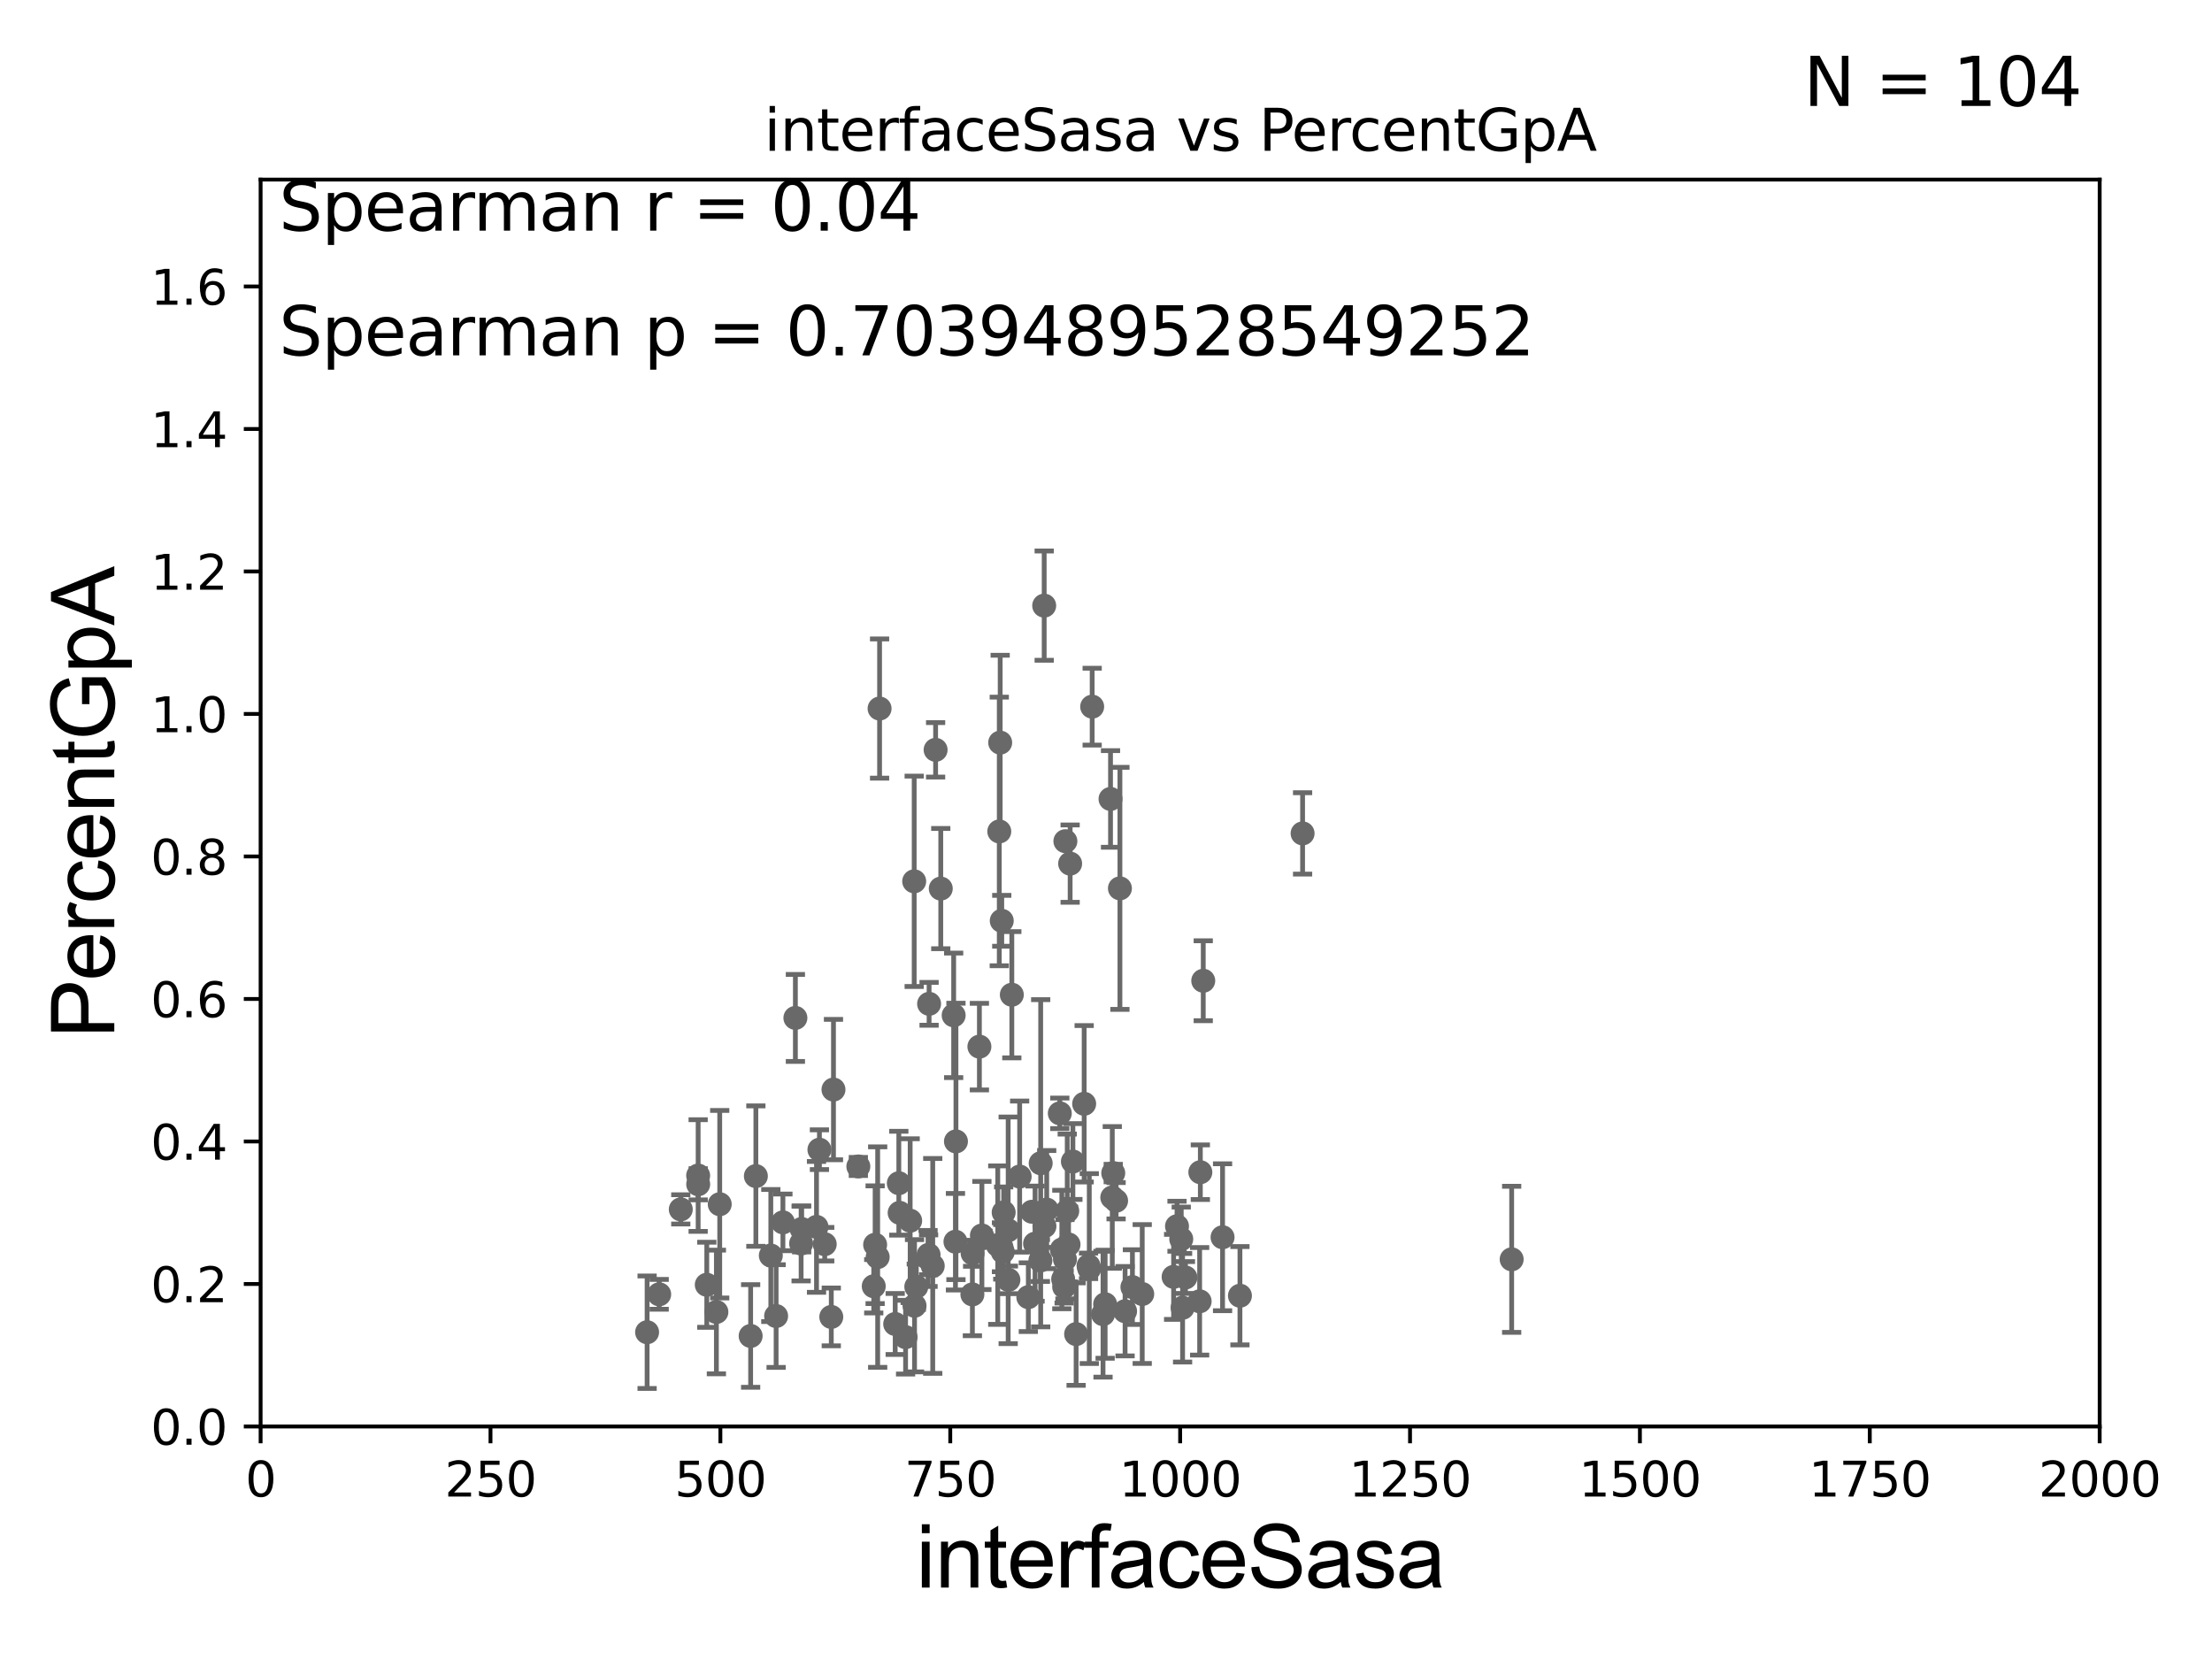 <?xml version="1.0" encoding="utf-8" standalone="no"?>
<!DOCTYPE svg PUBLIC "-//W3C//DTD SVG 1.1//EN"
  "http://www.w3.org/Graphics/SVG/1.1/DTD/svg11.dtd">
<svg xmlns:xlink="http://www.w3.org/1999/xlink" width="460.8pt" height="345.6pt" viewBox="0 0 460.8 345.6" xmlns="http://www.w3.org/2000/svg" version="1.1">
 <defs>
  <style type="text/css">*{stroke-linejoin: round; stroke-linecap: butt}</style>
 </defs>
 <g id="figure_1">
  <g id="patch_1">
   <path d="M 0 345.6 
L 460.8 345.6 
L 460.8 0 
L 0 0 
z
" style="fill: #ffffff"/>
  </g>
  <g id="axes_1">
   <g id="patch_2">
    <path d="M 54.29 297.16 
L 437.4 297.16 
L 437.4 37.411 
L 54.29 37.411 
z
" style="fill: #ffffff"/>
   </g>
   <g id="PathCollection_1">
    <defs>
     <path id="mafa4a2b2e4" d="M 0 1.118 
C 0.297 1.118 0.581 1 0.791 0.791 
C 1 0.581 1.118 0.297 1.118 0 
C 1.118 -0.297 1 -0.581 0.791 -0.791 
C 0.581 -1 0.297 -1.118 0 -1.118 
C -0.297 -1.118 -0.581 -1 -0.791 -0.791 
C -1 -0.581 -1.118 -0.297 -1.118 0 
C -1.118 0.297 -1 0.581 -0.791 0.791 
C -0.581 1 -0.297 1.118 0 1.118 
z
" style="stroke: #696969"/>
    </defs>
    <g clip-path="url(#pa952104222)">
     <use xlink:href="#mafa4a2b2e4" x="314.908" y="262.342" style="fill: #696969; stroke: #696969"/>
     <use xlink:href="#mafa4a2b2e4" x="231.909" y="244.373" style="fill: #696969; stroke: #696969"/>
     <use xlink:href="#mafa4a2b2e4" x="223.504" y="241.967" style="fill: #696969; stroke: #696969"/>
     <use xlink:href="#mafa4a2b2e4" x="215.625" y="259.074" style="fill: #696969; stroke: #696969"/>
     <use xlink:href="#mafa4a2b2e4" x="225.85" y="229.943" style="fill: #696969; stroke: #696969"/>
     <use xlink:href="#mafa4a2b2e4" x="221.849" y="262.321" style="fill: #696969; stroke: #696969"/>
     <use xlink:href="#mafa4a2b2e4" x="187.413" y="252.653" style="fill: #696969; stroke: #696969"/>
     <use xlink:href="#mafa4a2b2e4" x="226.762" y="263.696" style="fill: #696969; stroke: #696969"/>
     <use xlink:href="#mafa4a2b2e4" x="173.629" y="226.974" style="fill: #696969; stroke: #696969"/>
     <use xlink:href="#mafa4a2b2e4" x="187.241" y="246.483" style="fill: #696969; stroke: #696969"/>
     <use xlink:href="#mafa4a2b2e4" x="232.503" y="250.135" style="fill: #696969; stroke: #696969"/>
     <use xlink:href="#mafa4a2b2e4" x="221.939" y="175.238" style="fill: #696969; stroke: #696969"/>
     <use xlink:href="#mafa4a2b2e4" x="235.903" y="268.127" style="fill: #696969; stroke: #696969"/>
     <use xlink:href="#mafa4a2b2e4" x="156.372" y="278.306" style="fill: #696969; stroke: #696969"/>
     <use xlink:href="#mafa4a2b2e4" x="163.095" y="254.642" style="fill: #696969; stroke: #696969"/>
     <use xlink:href="#mafa4a2b2e4" x="250.053" y="244.196" style="fill: #696969; stroke: #696969"/>
     <use xlink:href="#mafa4a2b2e4" x="216.794" y="242.327" style="fill: #696969; stroke: #696969"/>
     <use xlink:href="#mafa4a2b2e4" x="234.375" y="273.149" style="fill: #696969; stroke: #696969"/>
     <use xlink:href="#mafa4a2b2e4" x="188.651" y="278.551" style="fill: #696969; stroke: #696969"/>
     <use xlink:href="#mafa4a2b2e4" x="271.354" y="173.614" style="fill: #696969; stroke: #696969"/>
     <use xlink:href="#mafa4a2b2e4" x="178.808" y="242.994" style="fill: #696969; stroke: #696969"/>
     <use xlink:href="#mafa4a2b2e4" x="210.781" y="207.222" style="fill: #696969; stroke: #696969"/>
     <use xlink:href="#mafa4a2b2e4" x="195.979" y="185.108" style="fill: #696969; stroke: #696969"/>
     <use xlink:href="#mafa4a2b2e4" x="165.695" y="212.051" style="fill: #696969; stroke: #696969"/>
     <use xlink:href="#mafa4a2b2e4" x="207.852" y="259.385" style="fill: #696969; stroke: #696969"/>
     <use xlink:href="#mafa4a2b2e4" x="249.908" y="271.087" style="fill: #696969; stroke: #696969"/>
     <use xlink:href="#mafa4a2b2e4" x="231.708" y="249.448" style="fill: #696969; stroke: #696969"/>
     <use xlink:href="#mafa4a2b2e4" x="194.905" y="156.205" style="fill: #696969; stroke: #696969"/>
     <use xlink:href="#mafa4a2b2e4" x="224.176" y="277.915" style="fill: #696969; stroke: #696969"/>
     <use xlink:href="#mafa4a2b2e4" x="214.98" y="252.427" style="fill: #696969; stroke: #696969"/>
     <use xlink:href="#mafa4a2b2e4" x="216.732" y="262.587" style="fill: #696969; stroke: #696969"/>
     <use xlink:href="#mafa4a2b2e4" x="245.192" y="255.447" style="fill: #696969; stroke: #696969"/>
     <use xlink:href="#mafa4a2b2e4" x="208.683" y="191.818" style="fill: #696969; stroke: #696969"/>
     <use xlink:href="#mafa4a2b2e4" x="204.768" y="257.942" style="fill: #696969; stroke: #696969"/>
     <use xlink:href="#mafa4a2b2e4" x="182.306" y="259.299" style="fill: #696969; stroke: #696969"/>
     <use xlink:href="#mafa4a2b2e4" x="210.022" y="256.297" style="fill: #696969; stroke: #696969"/>
     <use xlink:href="#mafa4a2b2e4" x="250.659" y="204.308" style="fill: #696969; stroke: #696969"/>
     <use xlink:href="#mafa4a2b2e4" x="221.198" y="260.297" style="fill: #696969; stroke: #696969"/>
     <use xlink:href="#mafa4a2b2e4" x="222.929" y="179.908" style="fill: #696969; stroke: #696969"/>
     <use xlink:href="#mafa4a2b2e4" x="218.048" y="251.982" style="fill: #696969; stroke: #696969"/>
     <use xlink:href="#mafa4a2b2e4" x="190.443" y="183.593" style="fill: #696969; stroke: #696969"/>
     <use xlink:href="#mafa4a2b2e4" x="221.684" y="268.063" style="fill: #696969; stroke: #696969"/>
     <use xlink:href="#mafa4a2b2e4" x="204.027" y="218.035" style="fill: #696969; stroke: #696969"/>
     <use xlink:href="#mafa4a2b2e4" x="229.781" y="273.769" style="fill: #696969; stroke: #696969"/>
     <use xlink:href="#mafa4a2b2e4" x="217.524" y="126.165" style="fill: #696969; stroke: #696969"/>
     <use xlink:href="#mafa4a2b2e4" x="246.948" y="266.127" style="fill: #696969; stroke: #696969"/>
     <use xlink:href="#mafa4a2b2e4" x="222.596" y="259.243" style="fill: #696969; stroke: #696969"/>
     <use xlink:href="#mafa4a2b2e4" x="208.898" y="260.788" style="fill: #696969; stroke: #696969"/>
     <use xlink:href="#mafa4a2b2e4" x="170.702" y="239.501" style="fill: #696969; stroke: #696969"/>
     <use xlink:href="#mafa4a2b2e4" x="209.084" y="252.565" style="fill: #696969; stroke: #696969"/>
     <use xlink:href="#mafa4a2b2e4" x="202.567" y="269.65" style="fill: #696969; stroke: #696969"/>
     <use xlink:href="#mafa4a2b2e4" x="214.219" y="270.224" style="fill: #696969; stroke: #696969"/>
     <use xlink:href="#mafa4a2b2e4" x="193.332" y="262.158" style="fill: #696969; stroke: #696969"/>
     <use xlink:href="#mafa4a2b2e4" x="221.477" y="266.478" style="fill: #696969; stroke: #696969"/>
     <use xlink:href="#mafa4a2b2e4" x="161.68" y="274.156" style="fill: #696969; stroke: #696969"/>
     <use xlink:href="#mafa4a2b2e4" x="208.626" y="259.826" style="fill: #696969; stroke: #696969"/>
     <use xlink:href="#mafa4a2b2e4" x="230.22" y="271.697" style="fill: #696969; stroke: #696969"/>
     <use xlink:href="#mafa4a2b2e4" x="166.888" y="259.046" style="fill: #696969; stroke: #696969"/>
     <use xlink:href="#mafa4a2b2e4" x="141.819" y="251.934" style="fill: #696969; stroke: #696969"/>
     <use xlink:href="#mafa4a2b2e4" x="137.321" y="269.632" style="fill: #696969; stroke: #696969"/>
     <use xlink:href="#mafa4a2b2e4" x="246.075" y="258.126" style="fill: #696969; stroke: #696969"/>
     <use xlink:href="#mafa4a2b2e4" x="202.615" y="261.085" style="fill: #696969; stroke: #696969"/>
     <use xlink:href="#mafa4a2b2e4" x="166.999" y="256.02" style="fill: #696969; stroke: #696969"/>
     <use xlink:href="#mafa4a2b2e4" x="170.095" y="255.584" style="fill: #696969; stroke: #696969"/>
     <use xlink:href="#mafa4a2b2e4" x="244.485" y="265.993" style="fill: #696969; stroke: #696969"/>
     <use xlink:href="#mafa4a2b2e4" x="254.683" y="257.742" style="fill: #696969; stroke: #696969"/>
     <use xlink:href="#mafa4a2b2e4" x="217.577" y="255.446" style="fill: #696969; stroke: #696969"/>
     <use xlink:href="#mafa4a2b2e4" x="237.947" y="269.568" style="fill: #696969; stroke: #696969"/>
     <use xlink:href="#mafa4a2b2e4" x="149.238" y="273.313" style="fill: #696969; stroke: #696969"/>
     <use xlink:href="#mafa4a2b2e4" x="190.514" y="272.013" style="fill: #696969; stroke: #696969"/>
     <use xlink:href="#mafa4a2b2e4" x="134.804" y="277.527" style="fill: #696969; stroke: #696969"/>
     <use xlink:href="#mafa4a2b2e4" x="147.236" y="267.64" style="fill: #696969; stroke: #696969"/>
     <use xlink:href="#mafa4a2b2e4" x="157.462" y="245.001" style="fill: #696969; stroke: #696969"/>
     <use xlink:href="#mafa4a2b2e4" x="160.576" y="261.55" style="fill: #696969; stroke: #696969"/>
     <use xlink:href="#mafa4a2b2e4" x="145.438" y="244.886" style="fill: #696969; stroke: #696969"/>
     <use xlink:href="#mafa4a2b2e4" x="226.917" y="264.268" style="fill: #696969; stroke: #696969"/>
     <use xlink:href="#mafa4a2b2e4" x="199.142" y="237.778" style="fill: #696969; stroke: #696969"/>
     <use xlink:href="#mafa4a2b2e4" x="145.447" y="246.703" style="fill: #696969; stroke: #696969"/>
     <use xlink:href="#mafa4a2b2e4" x="189.604" y="254.293" style="fill: #696969; stroke: #696969"/>
     <use xlink:href="#mafa4a2b2e4" x="173.171" y="274.341" style="fill: #696969; stroke: #696969"/>
     <use xlink:href="#mafa4a2b2e4" x="204.548" y="257.375" style="fill: #696969; stroke: #696969"/>
     <use xlink:href="#mafa4a2b2e4" x="220.776" y="231.928" style="fill: #696969; stroke: #696969"/>
     <use xlink:href="#mafa4a2b2e4" x="194.307" y="263.714" style="fill: #696969; stroke: #696969"/>
     <use xlink:href="#mafa4a2b2e4" x="208.168" y="173.206" style="fill: #696969; stroke: #696969"/>
     <use xlink:href="#mafa4a2b2e4" x="171.805" y="259.187" style="fill: #696969; stroke: #696969"/>
     <use xlink:href="#mafa4a2b2e4" x="222.326" y="252.272" style="fill: #696969; stroke: #696969"/>
     <use xlink:href="#mafa4a2b2e4" x="182.837" y="261.876" style="fill: #696969; stroke: #696969"/>
     <use xlink:href="#mafa4a2b2e4" x="212.413" y="245.104" style="fill: #696969; stroke: #696969"/>
     <use xlink:href="#mafa4a2b2e4" x="149.931" y="250.861" style="fill: #696969; stroke: #696969"/>
     <use xlink:href="#mafa4a2b2e4" x="227.519" y="147.21" style="fill: #696969; stroke: #696969"/>
     <use xlink:href="#mafa4a2b2e4" x="183.233" y="147.604" style="fill: #696969; stroke: #696969"/>
     <use xlink:href="#mafa4a2b2e4" x="208.356" y="154.7" style="fill: #696969; stroke: #696969"/>
     <use xlink:href="#mafa4a2b2e4" x="233.3" y="185.062" style="fill: #696969; stroke: #696969"/>
     <use xlink:href="#mafa4a2b2e4" x="190.882" y="268.053" style="fill: #696969; stroke: #696969"/>
     <use xlink:href="#mafa4a2b2e4" x="246.355" y="272.43" style="fill: #696969; stroke: #696969"/>
     <use xlink:href="#mafa4a2b2e4" x="193.441" y="261.399" style="fill: #696969; stroke: #696969"/>
     <use xlink:href="#mafa4a2b2e4" x="258.304" y="269.925" style="fill: #696969; stroke: #696969"/>
     <use xlink:href="#mafa4a2b2e4" x="193.547" y="209.115" style="fill: #696969; stroke: #696969"/>
     <use xlink:href="#mafa4a2b2e4" x="182.017" y="267.951" style="fill: #696969; stroke: #696969"/>
     <use xlink:href="#mafa4a2b2e4" x="231.342" y="166.435" style="fill: #696969; stroke: #696969"/>
     <use xlink:href="#mafa4a2b2e4" x="210.07" y="266.616" style="fill: #696969; stroke: #696969"/>
     <use xlink:href="#mafa4a2b2e4" x="186.486" y="275.812" style="fill: #696969; stroke: #696969"/>
     <use xlink:href="#mafa4a2b2e4" x="198.665" y="211.513" style="fill: #696969; stroke: #696969"/>
     <use xlink:href="#mafa4a2b2e4" x="199.039" y="258.672" style="fill: #696969; stroke: #696969"/>
    </g>
   </g>
   <g id="matplotlib.axis_1">
    <g id="xtick_1">
     <g id="line2d_1">
      <defs>
       <path id="m732325a5c3" d="M 0 0 
L 0 3.5 
" style="stroke: #000000; stroke-width: 0.8"/>
      </defs>
      <g>
       <use xlink:href="#m732325a5c3" x="54.29" y="297.16" style="stroke: #000000; stroke-width: 0.8"/>
      </g>
     </g>
     <g id="text_1">
      <!-- 0 -->
      <g transform="translate(51.109 311.758)scale(0.1 -0.1)">
       <defs>
        <path id="DejaVuSans-30" d="M 2034 4250 
Q 1547 4250 1301 3770 
Q 1056 3291 1056 2328 
Q 1056 1369 1301 889 
Q 1547 409 2034 409 
Q 2525 409 2770 889 
Q 3016 1369 3016 2328 
Q 3016 3291 2770 3770 
Q 2525 4250 2034 4250 
z
M 2034 4750 
Q 2819 4750 3233 4129 
Q 3647 3509 3647 2328 
Q 3647 1150 3233 529 
Q 2819 -91 2034 -91 
Q 1250 -91 836 529 
Q 422 1150 422 2328 
Q 422 3509 836 4129 
Q 1250 4750 2034 4750 
z
" transform="scale(0.016)"/>
       </defs>
       <use xlink:href="#DejaVuSans-30"/>
      </g>
     </g>
    </g>
    <g id="xtick_2">
     <g id="line2d_2">
      <g>
       <use xlink:href="#m732325a5c3" x="102.179" y="297.16" style="stroke: #000000; stroke-width: 0.8"/>
      </g>
     </g>
     <g id="text_2">
      <!-- 250 -->
      <g transform="translate(92.635 311.758)scale(0.1 -0.1)">
       <defs>
        <path id="DejaVuSans-32" d="M 1228 531 
L 3431 531 
L 3431 0 
L 469 0 
L 469 531 
Q 828 903 1448 1529 
Q 2069 2156 2228 2338 
Q 2531 2678 2651 2914 
Q 2772 3150 2772 3378 
Q 2772 3750 2511 3984 
Q 2250 4219 1831 4219 
Q 1534 4219 1204 4116 
Q 875 4013 500 3803 
L 500 4441 
Q 881 4594 1212 4672 
Q 1544 4750 1819 4750 
Q 2544 4750 2975 4387 
Q 3406 4025 3406 3419 
Q 3406 3131 3298 2873 
Q 3191 2616 2906 2266 
Q 2828 2175 2409 1742 
Q 1991 1309 1228 531 
z
" transform="scale(0.016)"/>
        <path id="DejaVuSans-35" d="M 691 4666 
L 3169 4666 
L 3169 4134 
L 1269 4134 
L 1269 2991 
Q 1406 3038 1543 3061 
Q 1681 3084 1819 3084 
Q 2600 3084 3056 2656 
Q 3513 2228 3513 1497 
Q 3513 744 3044 326 
Q 2575 -91 1722 -91 
Q 1428 -91 1123 -41 
Q 819 9 494 109 
L 494 744 
Q 775 591 1075 516 
Q 1375 441 1709 441 
Q 2250 441 2565 725 
Q 2881 1009 2881 1497 
Q 2881 1984 2565 2268 
Q 2250 2553 1709 2553 
Q 1456 2553 1204 2497 
Q 953 2441 691 2322 
L 691 4666 
z
" transform="scale(0.016)"/>
       </defs>
       <use xlink:href="#DejaVuSans-32"/>
       <use xlink:href="#DejaVuSans-35" x="63.623"/>
       <use xlink:href="#DejaVuSans-30" x="127.246"/>
      </g>
     </g>
    </g>
    <g id="xtick_3">
     <g id="line2d_3">
      <g>
       <use xlink:href="#m732325a5c3" x="150.067" y="297.16" style="stroke: #000000; stroke-width: 0.8"/>
      </g>
     </g>
     <g id="text_3">
      <!-- 500 -->
      <g transform="translate(140.524 311.758)scale(0.1 -0.1)">
       <use xlink:href="#DejaVuSans-35"/>
       <use xlink:href="#DejaVuSans-30" x="63.623"/>
       <use xlink:href="#DejaVuSans-30" x="127.246"/>
      </g>
     </g>
    </g>
    <g id="xtick_4">
     <g id="line2d_4">
      <g>
       <use xlink:href="#m732325a5c3" x="197.956" y="297.16" style="stroke: #000000; stroke-width: 0.8"/>
      </g>
     </g>
     <g id="text_4">
      <!-- 750 -->
      <g transform="translate(188.412 311.758)scale(0.1 -0.1)">
       <defs>
        <path id="DejaVuSans-37" d="M 525 4666 
L 3525 4666 
L 3525 4397 
L 1831 0 
L 1172 0 
L 2766 4134 
L 525 4134 
L 525 4666 
z
" transform="scale(0.016)"/>
       </defs>
       <use xlink:href="#DejaVuSans-37"/>
       <use xlink:href="#DejaVuSans-35" x="63.623"/>
       <use xlink:href="#DejaVuSans-30" x="127.246"/>
      </g>
     </g>
    </g>
    <g id="xtick_5">
     <g id="line2d_5">
      <g>
       <use xlink:href="#m732325a5c3" x="245.845" y="297.16" style="stroke: #000000; stroke-width: 0.8"/>
      </g>
     </g>
     <g id="text_5">
      <!-- 1000 -->
      <g transform="translate(233.12 311.758)scale(0.1 -0.1)">
       <defs>
        <path id="DejaVuSans-31" d="M 794 531 
L 1825 531 
L 1825 4091 
L 703 3866 
L 703 4441 
L 1819 4666 
L 2450 4666 
L 2450 531 
L 3481 531 
L 3481 0 
L 794 0 
L 794 531 
z
" transform="scale(0.016)"/>
       </defs>
       <use xlink:href="#DejaVuSans-31"/>
       <use xlink:href="#DejaVuSans-30" x="63.623"/>
       <use xlink:href="#DejaVuSans-30" x="127.246"/>
       <use xlink:href="#DejaVuSans-30" x="190.869"/>
      </g>
     </g>
    </g>
    <g id="xtick_6">
     <g id="line2d_6">
      <g>
       <use xlink:href="#m732325a5c3" x="293.734" y="297.16" style="stroke: #000000; stroke-width: 0.8"/>
      </g>
     </g>
     <g id="text_6">
      <!-- 1250 -->
      <g transform="translate(281.009 311.758)scale(0.1 -0.1)">
       <use xlink:href="#DejaVuSans-31"/>
       <use xlink:href="#DejaVuSans-32" x="63.623"/>
       <use xlink:href="#DejaVuSans-35" x="127.246"/>
       <use xlink:href="#DejaVuSans-30" x="190.869"/>
      </g>
     </g>
    </g>
    <g id="xtick_7">
     <g id="line2d_7">
      <g>
       <use xlink:href="#m732325a5c3" x="341.623" y="297.16" style="stroke: #000000; stroke-width: 0.8"/>
      </g>
     </g>
     <g id="text_7">
      <!-- 1500 -->
      <g transform="translate(328.897 311.758)scale(0.1 -0.1)">
       <use xlink:href="#DejaVuSans-31"/>
       <use xlink:href="#DejaVuSans-35" x="63.623"/>
       <use xlink:href="#DejaVuSans-30" x="127.246"/>
       <use xlink:href="#DejaVuSans-30" x="190.869"/>
      </g>
     </g>
    </g>
    <g id="xtick_8">
     <g id="line2d_8">
      <g>
       <use xlink:href="#m732325a5c3" x="389.511" y="297.16" style="stroke: #000000; stroke-width: 0.8"/>
      </g>
     </g>
     <g id="text_8">
      <!-- 1750 -->
      <g transform="translate(376.786 311.758)scale(0.1 -0.1)">
       <use xlink:href="#DejaVuSans-31"/>
       <use xlink:href="#DejaVuSans-37" x="63.623"/>
       <use xlink:href="#DejaVuSans-35" x="127.246"/>
       <use xlink:href="#DejaVuSans-30" x="190.869"/>
      </g>
     </g>
    </g>
    <g id="xtick_9">
     <g id="line2d_9">
      <g>
       <use xlink:href="#m732325a5c3" x="437.4" y="297.16" style="stroke: #000000; stroke-width: 0.8"/>
      </g>
     </g>
     <g id="text_9">
      <!-- 2000 -->
      <g transform="translate(424.675 311.758)scale(0.1 -0.1)">
       <use xlink:href="#DejaVuSans-32"/>
       <use xlink:href="#DejaVuSans-30" x="63.623"/>
       <use xlink:href="#DejaVuSans-30" x="127.246"/>
       <use xlink:href="#DejaVuSans-30" x="190.869"/>
      </g>
     </g>
    </g>
    <g id="text_10">
     <!-- interfaceSasa -->
     <g transform="translate(190.816 330.722)scale(0.18 -0.18)">
      <defs>
       <path id="ArialMT-69" d="M 425 3934 
L 425 4581 
L 988 4581 
L 988 3934 
L 425 3934 
z
M 425 0 
L 425 3319 
L 988 3319 
L 988 0 
L 425 0 
z
" transform="scale(0.016)"/>
       <path id="ArialMT-6e" d="M 422 0 
L 422 3319 
L 928 3319 
L 928 2847 
Q 1294 3394 1984 3394 
Q 2284 3394 2536 3286 
Q 2788 3178 2913 3003 
Q 3038 2828 3088 2588 
Q 3119 2431 3119 2041 
L 3119 0 
L 2556 0 
L 2556 2019 
Q 2556 2363 2490 2533 
Q 2425 2703 2258 2804 
Q 2091 2906 1866 2906 
Q 1506 2906 1245 2678 
Q 984 2450 984 1813 
L 984 0 
L 422 0 
z
" transform="scale(0.016)"/>
       <path id="ArialMT-74" d="M 1650 503 
L 1731 6 
Q 1494 -44 1306 -44 
Q 1000 -44 831 53 
Q 663 150 594 308 
Q 525 466 525 972 
L 525 2881 
L 113 2881 
L 113 3319 
L 525 3319 
L 525 4141 
L 1084 4478 
L 1084 3319 
L 1650 3319 
L 1650 2881 
L 1084 2881 
L 1084 941 
Q 1084 700 1114 631 
Q 1144 563 1211 522 
Q 1278 481 1403 481 
Q 1497 481 1650 503 
z
" transform="scale(0.016)"/>
       <path id="ArialMT-65" d="M 2694 1069 
L 3275 997 
Q 3138 488 2766 206 
Q 2394 -75 1816 -75 
Q 1088 -75 661 373 
Q 234 822 234 1631 
Q 234 2469 665 2931 
Q 1097 3394 1784 3394 
Q 2450 3394 2872 2941 
Q 3294 2488 3294 1666 
Q 3294 1616 3291 1516 
L 816 1516 
Q 847 969 1125 678 
Q 1403 388 1819 388 
Q 2128 388 2347 550 
Q 2566 713 2694 1069 
z
M 847 1978 
L 2700 1978 
Q 2663 2397 2488 2606 
Q 2219 2931 1791 2931 
Q 1403 2931 1139 2672 
Q 875 2413 847 1978 
z
" transform="scale(0.016)"/>
       <path id="ArialMT-72" d="M 416 0 
L 416 3319 
L 922 3319 
L 922 2816 
Q 1116 3169 1280 3281 
Q 1444 3394 1641 3394 
Q 1925 3394 2219 3213 
L 2025 2691 
Q 1819 2813 1613 2813 
Q 1428 2813 1281 2702 
Q 1134 2591 1072 2394 
Q 978 2094 978 1738 
L 978 0 
L 416 0 
z
" transform="scale(0.016)"/>
       <path id="ArialMT-66" d="M 556 0 
L 556 2881 
L 59 2881 
L 59 3319 
L 556 3319 
L 556 3672 
Q 556 4006 616 4169 
Q 697 4388 901 4523 
Q 1106 4659 1475 4659 
Q 1713 4659 2000 4603 
L 1916 4113 
Q 1741 4144 1584 4144 
Q 1328 4144 1222 4034 
Q 1116 3925 1116 3625 
L 1116 3319 
L 1763 3319 
L 1763 2881 
L 1116 2881 
L 1116 0 
L 556 0 
z
" transform="scale(0.016)"/>
       <path id="ArialMT-61" d="M 2588 409 
Q 2275 144 1986 34 
Q 1697 -75 1366 -75 
Q 819 -75 525 192 
Q 231 459 231 875 
Q 231 1119 342 1320 
Q 453 1522 633 1644 
Q 813 1766 1038 1828 
Q 1203 1872 1538 1913 
Q 2219 1994 2541 2106 
Q 2544 2222 2544 2253 
Q 2544 2597 2384 2738 
Q 2169 2928 1744 2928 
Q 1347 2928 1158 2789 
Q 969 2650 878 2297 
L 328 2372 
Q 403 2725 575 2942 
Q 747 3159 1072 3276 
Q 1397 3394 1825 3394 
Q 2250 3394 2515 3294 
Q 2781 3194 2906 3042 
Q 3031 2891 3081 2659 
Q 3109 2516 3109 2141 
L 3109 1391 
Q 3109 606 3145 398 
Q 3181 191 3288 0 
L 2700 0 
Q 2613 175 2588 409 
z
M 2541 1666 
Q 2234 1541 1622 1453 
Q 1275 1403 1131 1340 
Q 988 1278 909 1158 
Q 831 1038 831 891 
Q 831 666 1001 516 
Q 1172 366 1500 366 
Q 1825 366 2078 508 
Q 2331 650 2450 897 
Q 2541 1088 2541 1459 
L 2541 1666 
z
" transform="scale(0.016)"/>
       <path id="ArialMT-63" d="M 2588 1216 
L 3141 1144 
Q 3050 572 2676 248 
Q 2303 -75 1759 -75 
Q 1078 -75 664 370 
Q 250 816 250 1647 
Q 250 2184 428 2587 
Q 606 2991 970 3192 
Q 1334 3394 1763 3394 
Q 2303 3394 2647 3120 
Q 2991 2847 3088 2344 
L 2541 2259 
Q 2463 2594 2264 2762 
Q 2066 2931 1784 2931 
Q 1359 2931 1093 2626 
Q 828 2322 828 1663 
Q 828 994 1084 691 
Q 1341 388 1753 388 
Q 2084 388 2306 591 
Q 2528 794 2588 1216 
z
" transform="scale(0.016)"/>
       <path id="ArialMT-53" d="M 288 1472 
L 859 1522 
Q 900 1178 1048 958 
Q 1197 738 1509 602 
Q 1822 466 2213 466 
Q 2559 466 2825 569 
Q 3091 672 3220 851 
Q 3350 1031 3350 1244 
Q 3350 1459 3225 1620 
Q 3100 1781 2813 1891 
Q 2628 1963 1997 2114 
Q 1366 2266 1113 2400 
Q 784 2572 623 2826 
Q 463 3081 463 3397 
Q 463 3744 659 4045 
Q 856 4347 1234 4503 
Q 1613 4659 2075 4659 
Q 2584 4659 2973 4495 
Q 3363 4331 3572 4012 
Q 3781 3694 3797 3291 
L 3216 3247 
Q 3169 3681 2898 3903 
Q 2628 4125 2100 4125 
Q 1550 4125 1298 3923 
Q 1047 3722 1047 3438 
Q 1047 3191 1225 3031 
Q 1400 2872 2139 2705 
Q 2878 2538 3153 2413 
Q 3553 2228 3743 1945 
Q 3934 1663 3934 1294 
Q 3934 928 3725 604 
Q 3516 281 3123 101 
Q 2731 -78 2241 -78 
Q 1619 -78 1198 103 
Q 778 284 539 648 
Q 300 1013 288 1472 
z
" transform="scale(0.016)"/>
       <path id="ArialMT-73" d="M 197 991 
L 753 1078 
Q 800 744 1014 566 
Q 1228 388 1613 388 
Q 2000 388 2187 545 
Q 2375 703 2375 916 
Q 2375 1106 2209 1216 
Q 2094 1291 1634 1406 
Q 1016 1563 777 1677 
Q 538 1791 414 1992 
Q 291 2194 291 2438 
Q 291 2659 392 2848 
Q 494 3038 669 3163 
Q 800 3259 1026 3326 
Q 1253 3394 1513 3394 
Q 1903 3394 2198 3281 
Q 2494 3169 2634 2976 
Q 2775 2784 2828 2463 
L 2278 2388 
Q 2241 2644 2061 2787 
Q 1881 2931 1553 2931 
Q 1166 2931 1000 2803 
Q 834 2675 834 2503 
Q 834 2394 903 2306 
Q 972 2216 1119 2156 
Q 1203 2125 1616 2013 
Q 2213 1853 2448 1751 
Q 2684 1650 2818 1456 
Q 2953 1263 2953 975 
Q 2953 694 2789 445 
Q 2625 197 2315 61 
Q 2006 -75 1616 -75 
Q 969 -75 630 194 
Q 291 463 197 991 
z
" transform="scale(0.016)"/>
      </defs>
      <use xlink:href="#ArialMT-69"/>
      <use xlink:href="#ArialMT-6e" x="22.217"/>
      <use xlink:href="#ArialMT-74" x="77.832"/>
      <use xlink:href="#ArialMT-65" x="105.615"/>
      <use xlink:href="#ArialMT-72" x="161.23"/>
      <use xlink:href="#ArialMT-66" x="194.531"/>
      <use xlink:href="#ArialMT-61" x="222.314"/>
      <use xlink:href="#ArialMT-63" x="277.93"/>
      <use xlink:href="#ArialMT-65" x="327.93"/>
      <use xlink:href="#ArialMT-53" x="383.545"/>
      <use xlink:href="#ArialMT-61" x="450.244"/>
      <use xlink:href="#ArialMT-73" x="505.859"/>
      <use xlink:href="#ArialMT-61" x="555.859"/>
     </g>
    </g>
   </g>
   <g id="matplotlib.axis_2">
    <g id="ytick_1">
     <g id="line2d_10">
      <defs>
       <path id="mec7b05e411" d="M 0 0 
L -3.5 0 
" style="stroke: #000000; stroke-width: 0.8"/>
      </defs>
      <g>
       <use xlink:href="#mec7b05e411" x="54.29" y="297.16" style="stroke: #000000; stroke-width: 0.8"/>
      </g>
     </g>
     <g id="text_11">
      <!-- 0.0 -->
      <g transform="translate(31.387 300.959)scale(0.1 -0.1)">
       <defs>
        <path id="DejaVuSans-2e" d="M 684 794 
L 1344 794 
L 1344 0 
L 684 0 
L 684 794 
z
" transform="scale(0.016)"/>
       </defs>
       <use xlink:href="#DejaVuSans-30"/>
       <use xlink:href="#DejaVuSans-2e" x="63.623"/>
       <use xlink:href="#DejaVuSans-30" x="95.41"/>
      </g>
     </g>
    </g>
    <g id="ytick_2">
     <g id="line2d_11">
      <g>
       <use xlink:href="#mec7b05e411" x="54.29" y="267.474" style="stroke: #000000; stroke-width: 0.8"/>
      </g>
     </g>
     <g id="text_12">
      <!-- 0.2 -->
      <g transform="translate(31.387 271.274)scale(0.1 -0.1)">
       <use xlink:href="#DejaVuSans-30"/>
       <use xlink:href="#DejaVuSans-2e" x="63.623"/>
       <use xlink:href="#DejaVuSans-32" x="95.41"/>
      </g>
     </g>
    </g>
    <g id="ytick_3">
     <g id="line2d_12">
      <g>
       <use xlink:href="#mec7b05e411" x="54.29" y="237.789" style="stroke: #000000; stroke-width: 0.8"/>
      </g>
     </g>
     <g id="text_13">
      <!-- 0.4 -->
      <g transform="translate(31.387 241.588)scale(0.1 -0.1)">
       <defs>
        <path id="DejaVuSans-34" d="M 2419 4116 
L 825 1625 
L 2419 1625 
L 2419 4116 
z
M 2253 4666 
L 3047 4666 
L 3047 1625 
L 3713 1625 
L 3713 1100 
L 3047 1100 
L 3047 0 
L 2419 0 
L 2419 1100 
L 313 1100 
L 313 1709 
L 2253 4666 
z
" transform="scale(0.016)"/>
       </defs>
       <use xlink:href="#DejaVuSans-30"/>
       <use xlink:href="#DejaVuSans-2e" x="63.623"/>
       <use xlink:href="#DejaVuSans-34" x="95.41"/>
      </g>
     </g>
    </g>
    <g id="ytick_4">
     <g id="line2d_13">
      <g>
       <use xlink:href="#mec7b05e411" x="54.29" y="208.103" style="stroke: #000000; stroke-width: 0.8"/>
      </g>
     </g>
     <g id="text_14">
      <!-- 0.6 -->
      <g transform="translate(31.387 211.902)scale(0.1 -0.1)">
       <defs>
        <path id="DejaVuSans-36" d="M 2113 2584 
Q 1688 2584 1439 2293 
Q 1191 2003 1191 1497 
Q 1191 994 1439 701 
Q 1688 409 2113 409 
Q 2538 409 2786 701 
Q 3034 994 3034 1497 
Q 3034 2003 2786 2293 
Q 2538 2584 2113 2584 
z
M 3366 4563 
L 3366 3988 
Q 3128 4100 2886 4159 
Q 2644 4219 2406 4219 
Q 1781 4219 1451 3797 
Q 1122 3375 1075 2522 
Q 1259 2794 1537 2939 
Q 1816 3084 2150 3084 
Q 2853 3084 3261 2657 
Q 3669 2231 3669 1497 
Q 3669 778 3244 343 
Q 2819 -91 2113 -91 
Q 1303 -91 875 529 
Q 447 1150 447 2328 
Q 447 3434 972 4092 
Q 1497 4750 2381 4750 
Q 2619 4750 2861 4703 
Q 3103 4656 3366 4563 
z
" transform="scale(0.016)"/>
       </defs>
       <use xlink:href="#DejaVuSans-30"/>
       <use xlink:href="#DejaVuSans-2e" x="63.623"/>
       <use xlink:href="#DejaVuSans-36" x="95.41"/>
      </g>
     </g>
    </g>
    <g id="ytick_5">
     <g id="line2d_14">
      <g>
       <use xlink:href="#mec7b05e411" x="54.29" y="178.418" style="stroke: #000000; stroke-width: 0.8"/>
      </g>
     </g>
     <g id="text_15">
      <!-- 0.8 -->
      <g transform="translate(31.387 182.217)scale(0.1 -0.1)">
       <defs>
        <path id="DejaVuSans-38" d="M 2034 2216 
Q 1584 2216 1326 1975 
Q 1069 1734 1069 1313 
Q 1069 891 1326 650 
Q 1584 409 2034 409 
Q 2484 409 2743 651 
Q 3003 894 3003 1313 
Q 3003 1734 2745 1975 
Q 2488 2216 2034 2216 
z
M 1403 2484 
Q 997 2584 770 2862 
Q 544 3141 544 3541 
Q 544 4100 942 4425 
Q 1341 4750 2034 4750 
Q 2731 4750 3128 4425 
Q 3525 4100 3525 3541 
Q 3525 3141 3298 2862 
Q 3072 2584 2669 2484 
Q 3125 2378 3379 2068 
Q 3634 1759 3634 1313 
Q 3634 634 3220 271 
Q 2806 -91 2034 -91 
Q 1263 -91 848 271 
Q 434 634 434 1313 
Q 434 1759 690 2068 
Q 947 2378 1403 2484 
z
M 1172 3481 
Q 1172 3119 1398 2916 
Q 1625 2713 2034 2713 
Q 2441 2713 2670 2916 
Q 2900 3119 2900 3481 
Q 2900 3844 2670 4047 
Q 2441 4250 2034 4250 
Q 1625 4250 1398 4047 
Q 1172 3844 1172 3481 
z
" transform="scale(0.016)"/>
       </defs>
       <use xlink:href="#DejaVuSans-30"/>
       <use xlink:href="#DejaVuSans-2e" x="63.623"/>
       <use xlink:href="#DejaVuSans-38" x="95.41"/>
      </g>
     </g>
    </g>
    <g id="ytick_6">
     <g id="line2d_15">
      <g>
       <use xlink:href="#mec7b05e411" x="54.29" y="148.732" style="stroke: #000000; stroke-width: 0.8"/>
      </g>
     </g>
     <g id="text_16">
      <!-- 1.0 -->
      <g transform="translate(31.387 152.531)scale(0.1 -0.1)">
       <use xlink:href="#DejaVuSans-31"/>
       <use xlink:href="#DejaVuSans-2e" x="63.623"/>
       <use xlink:href="#DejaVuSans-30" x="95.41"/>
      </g>
     </g>
    </g>
    <g id="ytick_7">
     <g id="line2d_16">
      <g>
       <use xlink:href="#mec7b05e411" x="54.29" y="119.047" style="stroke: #000000; stroke-width: 0.8"/>
      </g>
     </g>
     <g id="text_17">
      <!-- 1.2 -->
      <g transform="translate(31.387 122.846)scale(0.1 -0.1)">
       <use xlink:href="#DejaVuSans-31"/>
       <use xlink:href="#DejaVuSans-2e" x="63.623"/>
       <use xlink:href="#DejaVuSans-32" x="95.41"/>
      </g>
     </g>
    </g>
    <g id="ytick_8">
     <g id="line2d_17">
      <g>
       <use xlink:href="#mec7b05e411" x="54.29" y="89.361" style="stroke: #000000; stroke-width: 0.8"/>
      </g>
     </g>
     <g id="text_18">
      <!-- 1.4 -->
      <g transform="translate(31.387 93.16)scale(0.1 -0.1)">
       <use xlink:href="#DejaVuSans-31"/>
       <use xlink:href="#DejaVuSans-2e" x="63.623"/>
       <use xlink:href="#DejaVuSans-34" x="95.41"/>
      </g>
     </g>
    </g>
    <g id="ytick_9">
     <g id="line2d_18">
      <g>
       <use xlink:href="#mec7b05e411" x="54.29" y="59.675" style="stroke: #000000; stroke-width: 0.8"/>
      </g>
     </g>
     <g id="text_19">
      <!-- 1.6 -->
      <g transform="translate(31.387 63.475)scale(0.1 -0.1)">
       <use xlink:href="#DejaVuSans-31"/>
       <use xlink:href="#DejaVuSans-2e" x="63.623"/>
       <use xlink:href="#DejaVuSans-36" x="95.41"/>
      </g>
     </g>
    </g>
    <g id="text_20">
     <!-- PercentGpA -->
     <g transform="translate(23.809 216.309)rotate(-90)scale(0.18 -0.18)">
      <defs>
       <path id="ArialMT-50" d="M 494 0 
L 494 4581 
L 2222 4581 
Q 2678 4581 2919 4538 
Q 3256 4481 3484 4323 
Q 3713 4166 3852 3881 
Q 3991 3597 3991 3256 
Q 3991 2672 3619 2267 
Q 3247 1863 2275 1863 
L 1100 1863 
L 1100 0 
L 494 0 
z
M 1100 2403 
L 2284 2403 
Q 2872 2403 3119 2622 
Q 3366 2841 3366 3238 
Q 3366 3525 3220 3729 
Q 3075 3934 2838 4000 
Q 2684 4041 2272 4041 
L 1100 4041 
L 1100 2403 
z
" transform="scale(0.016)"/>
       <path id="ArialMT-47" d="M 2638 1797 
L 2638 2334 
L 4578 2338 
L 4578 638 
Q 4131 281 3656 101 
Q 3181 -78 2681 -78 
Q 2006 -78 1454 211 
Q 903 500 622 1047 
Q 341 1594 341 2269 
Q 341 2938 620 3517 
Q 900 4097 1425 4378 
Q 1950 4659 2634 4659 
Q 3131 4659 3532 4498 
Q 3934 4338 4162 4050 
Q 4391 3763 4509 3300 
L 3963 3150 
Q 3859 3500 3706 3700 
Q 3553 3900 3268 4020 
Q 2984 4141 2638 4141 
Q 2222 4141 1919 4014 
Q 1616 3888 1430 3681 
Q 1244 3475 1141 3228 
Q 966 2803 966 2306 
Q 966 1694 1177 1281 
Q 1388 869 1791 669 
Q 2194 469 2647 469 
Q 3041 469 3416 620 
Q 3791 772 3984 944 
L 3984 1797 
L 2638 1797 
z
" transform="scale(0.016)"/>
       <path id="ArialMT-70" d="M 422 -1272 
L 422 3319 
L 934 3319 
L 934 2888 
Q 1116 3141 1344 3267 
Q 1572 3394 1897 3394 
Q 2322 3394 2647 3175 
Q 2972 2956 3137 2557 
Q 3303 2159 3303 1684 
Q 3303 1175 3120 767 
Q 2938 359 2589 142 
Q 2241 -75 1856 -75 
Q 1575 -75 1351 44 
Q 1128 163 984 344 
L 984 -1272 
L 422 -1272 
z
M 931 1641 
Q 931 1000 1190 694 
Q 1450 388 1819 388 
Q 2194 388 2461 705 
Q 2728 1022 2728 1688 
Q 2728 2322 2467 2637 
Q 2206 2953 1844 2953 
Q 1484 2953 1207 2617 
Q 931 2281 931 1641 
z
" transform="scale(0.016)"/>
       <path id="ArialMT-41" d="M -9 0 
L 1750 4581 
L 2403 4581 
L 4278 0 
L 3588 0 
L 3053 1388 
L 1138 1388 
L 634 0 
L -9 0 
z
M 1313 1881 
L 2866 1881 
L 2388 3150 
Q 2169 3728 2063 4100 
Q 1975 3659 1816 3225 
L 1313 1881 
z
" transform="scale(0.016)"/>
      </defs>
      <use xlink:href="#ArialMT-50"/>
      <use xlink:href="#ArialMT-65" x="66.699"/>
      <use xlink:href="#ArialMT-72" x="122.314"/>
      <use xlink:href="#ArialMT-63" x="155.615"/>
      <use xlink:href="#ArialMT-65" x="205.615"/>
      <use xlink:href="#ArialMT-6e" x="261.23"/>
      <use xlink:href="#ArialMT-74" x="316.846"/>
      <use xlink:href="#ArialMT-47" x="344.629"/>
      <use xlink:href="#ArialMT-70" x="422.412"/>
      <use xlink:href="#ArialMT-41" x="478.027"/>
     </g>
    </g>
   </g>
   <g id="LineCollection_1">
    <path d="M 314.908 277.559 
L 314.908 247.125 
" clip-path="url(#pa952104222)" style="fill: none; stroke: #696969"/>
    <path d="M 231.909 246.196 
L 231.909 242.551 
" clip-path="url(#pa952104222)" style="fill: none; stroke: #696969"/>
    <path d="M 223.504 249.864 
L 223.504 234.07 
" clip-path="url(#pa952104222)" style="fill: none; stroke: #696969"/>
    <path d="M 215.625 271.067 
L 215.625 247.08 
" clip-path="url(#pa952104222)" style="fill: none; stroke: #696969"/>
    <path d="M 225.85 246.236 
L 225.85 213.649 
" clip-path="url(#pa952104222)" style="fill: none; stroke: #696969"/>
    <path d="M 221.849 270.572 
L 221.849 254.069 
" clip-path="url(#pa952104222)" style="fill: none; stroke: #696969"/>
    <path d="M 187.413 253.174 
L 187.413 252.131 
" clip-path="url(#pa952104222)" style="fill: none; stroke: #696969"/>
    <path d="M 226.762 266.353 
L 226.762 261.039 
" clip-path="url(#pa952104222)" style="fill: none; stroke: #696969"/>
    <path d="M 173.629 241.598 
L 173.629 212.351 
" clip-path="url(#pa952104222)" style="fill: none; stroke: #696969"/>
    <path d="M 187.241 257.298 
L 187.241 235.669 
" clip-path="url(#pa952104222)" style="fill: none; stroke: #696969"/>
    <path d="M 232.503 253.922 
L 232.503 246.348 
" clip-path="url(#pa952104222)" style="fill: none; stroke: #696969"/>
    <path d="M 221.939 175.754 
L 221.939 174.721 
" clip-path="url(#pa952104222)" style="fill: none; stroke: #696969"/>
    <path d="M 235.903 275.908 
L 235.903 260.346 
" clip-path="url(#pa952104222)" style="fill: none; stroke: #696969"/>
    <path d="M 156.372 288.994 
L 156.372 267.617 
" clip-path="url(#pa952104222)" style="fill: none; stroke: #696969"/>
    <path d="M 163.095 260.544 
L 163.095 248.741 
" clip-path="url(#pa952104222)" style="fill: none; stroke: #696969"/>
    <path d="M 250.053 249.885 
L 250.053 238.508 
" clip-path="url(#pa952104222)" style="fill: none; stroke: #696969"/>
    <path d="M 216.794 276.411 
L 216.794 208.243 
" clip-path="url(#pa952104222)" style="fill: none; stroke: #696969"/>
    <path d="M 234.375 282.461 
L 234.375 263.836 
" clip-path="url(#pa952104222)" style="fill: none; stroke: #696969"/>
    <path d="M 188.651 286.235 
L 188.651 270.867 
" clip-path="url(#pa952104222)" style="fill: none; stroke: #696969"/>
    <path d="M 271.354 182.09 
L 271.354 165.137 
" clip-path="url(#pa952104222)" style="fill: none; stroke: #696969"/>
    <path d="M 178.808 244.877 
L 178.808 241.11 
" clip-path="url(#pa952104222)" style="fill: none; stroke: #696969"/>
    <path d="M 210.781 220.374 
L 210.781 194.071 
" clip-path="url(#pa952104222)" style="fill: none; stroke: #696969"/>
    <path d="M 195.979 197.63 
L 195.979 172.586 
" clip-path="url(#pa952104222)" style="fill: none; stroke: #696969"/>
    <path d="M 165.695 221.113 
L 165.695 202.988 
" clip-path="url(#pa952104222)" style="fill: none; stroke: #696969"/>
    <path d="M 207.852 275.891 
L 207.852 242.878 
" clip-path="url(#pa952104222)" style="fill: none; stroke: #696969"/>
    <path d="M 249.908 282.289 
L 249.908 259.884 
" clip-path="url(#pa952104222)" style="fill: none; stroke: #696969"/>
    <path d="M 231.708 264.21 
L 231.708 234.686 
" clip-path="url(#pa952104222)" style="fill: none; stroke: #696969"/>
    <path d="M 194.905 161.88 
L 194.905 150.531 
" clip-path="url(#pa952104222)" style="fill: none; stroke: #696969"/>
    <path d="M 224.176 288.587 
L 224.176 267.243 
" clip-path="url(#pa952104222)" style="fill: none; stroke: #696969"/>
    <path d="M 214.98 253.122 
L 214.98 251.732 
" clip-path="url(#pa952104222)" style="fill: none; stroke: #696969"/>
    <path d="M 216.732 266.95 
L 216.732 258.223 
" clip-path="url(#pa952104222)" style="fill: none; stroke: #696969"/>
    <path d="M 245.192 260.659 
L 245.192 250.236 
" clip-path="url(#pa952104222)" style="fill: none; stroke: #696969"/>
    <path d="M 208.683 197.115 
L 208.683 186.521 
" clip-path="url(#pa952104222)" style="fill: none; stroke: #696969"/>
    <path d="M 204.768 259.412 
L 204.768 256.472 
" clip-path="url(#pa952104222)" style="fill: none; stroke: #696969"/>
    <path d="M 182.306 271.56 
L 182.306 247.039 
" clip-path="url(#pa952104222)" style="fill: none; stroke: #696969"/>
    <path d="M 210.022 279.904 
L 210.022 232.69 
" clip-path="url(#pa952104222)" style="fill: none; stroke: #696969"/>
    <path d="M 250.659 212.633 
L 250.659 195.982 
" clip-path="url(#pa952104222)" style="fill: none; stroke: #696969"/>
    <path d="M 221.198 272.637 
L 221.198 247.956 
" clip-path="url(#pa952104222)" style="fill: none; stroke: #696969"/>
    <path d="M 222.929 187.967 
L 222.929 171.85 
" clip-path="url(#pa952104222)" style="fill: none; stroke: #696969"/>
    <path d="M 218.048 264.288 
L 218.048 239.677 
" clip-path="url(#pa952104222)" style="fill: none; stroke: #696969"/>
    <path d="M 190.443 205.505 
L 190.443 161.681 
" clip-path="url(#pa952104222)" style="fill: none; stroke: #696969"/>
    <path d="M 221.684 271.444 
L 221.684 264.682 
" clip-path="url(#pa952104222)" style="fill: none; stroke: #696969"/>
    <path d="M 204.027 227.055 
L 204.027 209.015 
" clip-path="url(#pa952104222)" style="fill: none; stroke: #696969"/>
    <path d="M 229.781 286.88 
L 229.781 260.657 
" clip-path="url(#pa952104222)" style="fill: none; stroke: #696969"/>
    <path d="M 217.524 137.548 
L 217.524 114.781 
" clip-path="url(#pa952104222)" style="fill: none; stroke: #696969"/>
    <path d="M 246.948 269.447 
L 246.948 262.808 
" clip-path="url(#pa952104222)" style="fill: none; stroke: #696969"/>
    <path d="M 222.596 267.04 
L 222.596 251.446 
" clip-path="url(#pa952104222)" style="fill: none; stroke: #696969"/>
    <path d="M 208.898 266.47 
L 208.898 255.106 
" clip-path="url(#pa952104222)" style="fill: none; stroke: #696969"/>
    <path d="M 170.702 243.638 
L 170.702 235.365 
" clip-path="url(#pa952104222)" style="fill: none; stroke: #696969"/>
    <path d="M 209.084 257.866 
L 209.084 247.264 
" clip-path="url(#pa952104222)" style="fill: none; stroke: #696969"/>
    <path d="M 202.567 278.258 
L 202.567 261.042 
" clip-path="url(#pa952104222)" style="fill: none; stroke: #696969"/>
    <path d="M 214.219 277.38 
L 214.219 263.068 
" clip-path="url(#pa952104222)" style="fill: none; stroke: #696969"/>
    <path d="M 193.332 267.999 
L 193.332 256.318 
" clip-path="url(#pa952104222)" style="fill: none; stroke: #696969"/>
    <path d="M 221.477 268.085 
L 221.477 264.872 
" clip-path="url(#pa952104222)" style="fill: none; stroke: #696969"/>
    <path d="M 161.68 284.853 
L 161.68 263.458 
" clip-path="url(#pa952104222)" style="fill: none; stroke: #696969"/>
    <path d="M 208.626 264.924 
L 208.626 254.728 
" clip-path="url(#pa952104222)" style="fill: none; stroke: #696969"/>
    <path d="M 230.22 282.951 
L 230.22 260.444 
" clip-path="url(#pa952104222)" style="fill: none; stroke: #696969"/>
    <path d="M 166.888 266.836 
L 166.888 251.257 
" clip-path="url(#pa952104222)" style="fill: none; stroke: #696969"/>
    <path d="M 141.819 254.979 
L 141.819 248.888 
" clip-path="url(#pa952104222)" style="fill: none; stroke: #696969"/>
    <path d="M 137.321 272.735 
L 137.321 266.528 
" clip-path="url(#pa952104222)" style="fill: none; stroke: #696969"/>
    <path d="M 246.075 264.802 
L 246.075 251.451 
" clip-path="url(#pa952104222)" style="fill: none; stroke: #696969"/>
    <path d="M 202.615 263.796 
L 202.615 258.374 
" clip-path="url(#pa952104222)" style="fill: none; stroke: #696969"/>
    <path d="M 166.999 260.805 
L 166.999 251.235 
" clip-path="url(#pa952104222)" style="fill: none; stroke: #696969"/>
    <path d="M 170.095 269.213 
L 170.095 241.954 
" clip-path="url(#pa952104222)" style="fill: none; stroke: #696969"/>
    <path d="M 244.485 274.848 
L 244.485 257.137 
" clip-path="url(#pa952104222)" style="fill: none; stroke: #696969"/>
    <path d="M 254.683 273.046 
L 254.683 242.438 
" clip-path="url(#pa952104222)" style="fill: none; stroke: #696969"/>
    <path d="M 217.577 259.864 
L 217.577 251.028 
" clip-path="url(#pa952104222)" style="fill: none; stroke: #696969"/>
    <path d="M 237.947 284.034 
L 237.947 255.102 
" clip-path="url(#pa952104222)" style="fill: none; stroke: #696969"/>
    <path d="M 149.238 286.196 
L 149.238 260.429 
" clip-path="url(#pa952104222)" style="fill: none; stroke: #696969"/>
    <path d="M 190.514 285.789 
L 190.514 258.237 
" clip-path="url(#pa952104222)" style="fill: none; stroke: #696969"/>
    <path d="M 134.804 289.244 
L 134.804 265.811 
" clip-path="url(#pa952104222)" style="fill: none; stroke: #696969"/>
    <path d="M 147.236 276.504 
L 147.236 258.776 
" clip-path="url(#pa952104222)" style="fill: none; stroke: #696969"/>
    <path d="M 157.462 259.627 
L 157.462 230.376 
" clip-path="url(#pa952104222)" style="fill: none; stroke: #696969"/>
    <path d="M 160.576 275.307 
L 160.576 247.794 
" clip-path="url(#pa952104222)" style="fill: none; stroke: #696969"/>
    <path d="M 145.438 256.515 
L 145.438 233.256 
" clip-path="url(#pa952104222)" style="fill: none; stroke: #696969"/>
    <path d="M 226.917 284.047 
L 226.917 244.489 
" clip-path="url(#pa952104222)" style="fill: none; stroke: #696969"/>
    <path d="M 199.142 266.57 
L 199.142 208.986 
" clip-path="url(#pa952104222)" style="fill: none; stroke: #696969"/>
    <path d="M 145.447 249.952 
L 145.447 243.454 
" clip-path="url(#pa952104222)" style="fill: none; stroke: #696969"/>
    <path d="M 189.604 271.362 
L 189.604 237.224 
" clip-path="url(#pa952104222)" style="fill: none; stroke: #696969"/>
    <path d="M 173.171 280.359 
L 173.171 268.322 
" clip-path="url(#pa952104222)" style="fill: none; stroke: #696969"/>
    <path d="M 204.548 268.641 
L 204.548 246.109 
" clip-path="url(#pa952104222)" style="fill: none; stroke: #696969"/>
    <path d="M 220.776 235.106 
L 220.776 228.749 
" clip-path="url(#pa952104222)" style="fill: none; stroke: #696969"/>
    <path d="M 194.307 286.093 
L 194.307 241.335 
" clip-path="url(#pa952104222)" style="fill: none; stroke: #696969"/>
    <path d="M 208.168 201.189 
L 208.168 145.223 
" clip-path="url(#pa952104222)" style="fill: none; stroke: #696969"/>
    <path d="M 171.805 262.68 
L 171.805 255.694 
" clip-path="url(#pa952104222)" style="fill: none; stroke: #696969"/>
    <path d="M 222.326 268.294 
L 222.326 236.249 
" clip-path="url(#pa952104222)" style="fill: none; stroke: #696969"/>
    <path d="M 182.837 284.839 
L 182.837 238.913 
" clip-path="url(#pa952104222)" style="fill: none; stroke: #696969"/>
    <path d="M 212.413 260.838 
L 212.413 229.37 
" clip-path="url(#pa952104222)" style="fill: none; stroke: #696969"/>
    <path d="M 149.931 270.395 
L 149.931 231.328 
" clip-path="url(#pa952104222)" style="fill: none; stroke: #696969"/>
    <path d="M 227.519 155.216 
L 227.519 139.204 
" clip-path="url(#pa952104222)" style="fill: none; stroke: #696969"/>
    <path d="M 183.233 162.105 
L 183.233 133.103 
" clip-path="url(#pa952104222)" style="fill: none; stroke: #696969"/>
    <path d="M 208.356 172.9 
L 208.356 136.499 
" clip-path="url(#pa952104222)" style="fill: none; stroke: #696969"/>
    <path d="M 233.3 210.272 
L 233.3 159.852 
" clip-path="url(#pa952104222)" style="fill: none; stroke: #696969"/>
    <path d="M 190.882 272.778 
L 190.882 263.328 
" clip-path="url(#pa952104222)" style="fill: none; stroke: #696969"/>
    <path d="M 246.355 283.74 
L 246.355 261.121 
" clip-path="url(#pa952104222)" style="fill: none; stroke: #696969"/>
    <path d="M 193.441 265.543 
L 193.441 257.254 
" clip-path="url(#pa952104222)" style="fill: none; stroke: #696969"/>
    <path d="M 258.304 280.166 
L 258.304 259.684 
" clip-path="url(#pa952104222)" style="fill: none; stroke: #696969"/>
    <path d="M 193.547 213.579 
L 193.547 204.65 
" clip-path="url(#pa952104222)" style="fill: none; stroke: #696969"/>
    <path d="M 182.017 273.513 
L 182.017 262.389 
" clip-path="url(#pa952104222)" style="fill: none; stroke: #696969"/>
    <path d="M 231.342 176.498 
L 231.342 156.372 
" clip-path="url(#pa952104222)" style="fill: none; stroke: #696969"/>
    <path d="M 210.07 269.49 
L 210.07 263.742 
" clip-path="url(#pa952104222)" style="fill: none; stroke: #696969"/>
    <path d="M 186.486 282.163 
L 186.486 269.461 
" clip-path="url(#pa952104222)" style="fill: none; stroke: #696969"/>
    <path d="M 198.665 224.482 
L 198.665 198.543 
" clip-path="url(#pa952104222)" style="fill: none; stroke: #696969"/>
    <path d="M 199.039 268.727 
L 199.039 248.616 
" clip-path="url(#pa952104222)" style="fill: none; stroke: #696969"/>
   </g>
   <g id="line2d_19">
    <defs>
     <path id="me5c5b17fd4" d="M 2 0 
L -2 -0 
" style="stroke: #696969"/>
    </defs>
    <g clip-path="url(#pa952104222)">
     <use xlink:href="#me5c5b17fd4" x="314.908" y="277.559" style="fill: #696969; stroke: #696969"/>
     <use xlink:href="#me5c5b17fd4" x="231.909" y="246.196" style="fill: #696969; stroke: #696969"/>
     <use xlink:href="#me5c5b17fd4" x="223.504" y="249.864" style="fill: #696969; stroke: #696969"/>
     <use xlink:href="#me5c5b17fd4" x="215.625" y="271.067" style="fill: #696969; stroke: #696969"/>
     <use xlink:href="#me5c5b17fd4" x="225.85" y="246.236" style="fill: #696969; stroke: #696969"/>
     <use xlink:href="#me5c5b17fd4" x="221.849" y="270.572" style="fill: #696969; stroke: #696969"/>
     <use xlink:href="#me5c5b17fd4" x="187.413" y="253.174" style="fill: #696969; stroke: #696969"/>
     <use xlink:href="#me5c5b17fd4" x="226.762" y="266.353" style="fill: #696969; stroke: #696969"/>
     <use xlink:href="#me5c5b17fd4" x="173.629" y="241.598" style="fill: #696969; stroke: #696969"/>
     <use xlink:href="#me5c5b17fd4" x="187.241" y="257.298" style="fill: #696969; stroke: #696969"/>
     <use xlink:href="#me5c5b17fd4" x="232.503" y="253.922" style="fill: #696969; stroke: #696969"/>
     <use xlink:href="#me5c5b17fd4" x="221.939" y="175.754" style="fill: #696969; stroke: #696969"/>
     <use xlink:href="#me5c5b17fd4" x="235.903" y="275.908" style="fill: #696969; stroke: #696969"/>
     <use xlink:href="#me5c5b17fd4" x="156.372" y="288.994" style="fill: #696969; stroke: #696969"/>
     <use xlink:href="#me5c5b17fd4" x="163.095" y="260.544" style="fill: #696969; stroke: #696969"/>
     <use xlink:href="#me5c5b17fd4" x="250.053" y="249.885" style="fill: #696969; stroke: #696969"/>
     <use xlink:href="#me5c5b17fd4" x="216.794" y="276.411" style="fill: #696969; stroke: #696969"/>
     <use xlink:href="#me5c5b17fd4" x="234.375" y="282.461" style="fill: #696969; stroke: #696969"/>
     <use xlink:href="#me5c5b17fd4" x="188.651" y="286.235" style="fill: #696969; stroke: #696969"/>
     <use xlink:href="#me5c5b17fd4" x="271.354" y="182.09" style="fill: #696969; stroke: #696969"/>
     <use xlink:href="#me5c5b17fd4" x="178.808" y="244.877" style="fill: #696969; stroke: #696969"/>
     <use xlink:href="#me5c5b17fd4" x="210.781" y="220.374" style="fill: #696969; stroke: #696969"/>
     <use xlink:href="#me5c5b17fd4" x="195.979" y="197.63" style="fill: #696969; stroke: #696969"/>
     <use xlink:href="#me5c5b17fd4" x="165.695" y="221.113" style="fill: #696969; stroke: #696969"/>
     <use xlink:href="#me5c5b17fd4" x="207.852" y="275.891" style="fill: #696969; stroke: #696969"/>
     <use xlink:href="#me5c5b17fd4" x="249.908" y="282.289" style="fill: #696969; stroke: #696969"/>
     <use xlink:href="#me5c5b17fd4" x="231.708" y="264.21" style="fill: #696969; stroke: #696969"/>
     <use xlink:href="#me5c5b17fd4" x="194.905" y="161.88" style="fill: #696969; stroke: #696969"/>
     <use xlink:href="#me5c5b17fd4" x="224.176" y="288.587" style="fill: #696969; stroke: #696969"/>
     <use xlink:href="#me5c5b17fd4" x="214.98" y="253.122" style="fill: #696969; stroke: #696969"/>
     <use xlink:href="#me5c5b17fd4" x="216.732" y="266.95" style="fill: #696969; stroke: #696969"/>
     <use xlink:href="#me5c5b17fd4" x="245.192" y="260.659" style="fill: #696969; stroke: #696969"/>
     <use xlink:href="#me5c5b17fd4" x="208.683" y="197.115" style="fill: #696969; stroke: #696969"/>
     <use xlink:href="#me5c5b17fd4" x="204.768" y="259.412" style="fill: #696969; stroke: #696969"/>
     <use xlink:href="#me5c5b17fd4" x="182.306" y="271.56" style="fill: #696969; stroke: #696969"/>
     <use xlink:href="#me5c5b17fd4" x="210.022" y="279.904" style="fill: #696969; stroke: #696969"/>
     <use xlink:href="#me5c5b17fd4" x="250.659" y="212.633" style="fill: #696969; stroke: #696969"/>
     <use xlink:href="#me5c5b17fd4" x="221.198" y="272.637" style="fill: #696969; stroke: #696969"/>
     <use xlink:href="#me5c5b17fd4" x="222.929" y="187.967" style="fill: #696969; stroke: #696969"/>
     <use xlink:href="#me5c5b17fd4" x="218.048" y="264.288" style="fill: #696969; stroke: #696969"/>
     <use xlink:href="#me5c5b17fd4" x="190.443" y="205.505" style="fill: #696969; stroke: #696969"/>
     <use xlink:href="#me5c5b17fd4" x="221.684" y="271.444" style="fill: #696969; stroke: #696969"/>
     <use xlink:href="#me5c5b17fd4" x="204.027" y="227.055" style="fill: #696969; stroke: #696969"/>
     <use xlink:href="#me5c5b17fd4" x="229.781" y="286.88" style="fill: #696969; stroke: #696969"/>
     <use xlink:href="#me5c5b17fd4" x="217.524" y="137.548" style="fill: #696969; stroke: #696969"/>
     <use xlink:href="#me5c5b17fd4" x="246.948" y="269.447" style="fill: #696969; stroke: #696969"/>
     <use xlink:href="#me5c5b17fd4" x="222.596" y="267.04" style="fill: #696969; stroke: #696969"/>
     <use xlink:href="#me5c5b17fd4" x="208.898" y="266.47" style="fill: #696969; stroke: #696969"/>
     <use xlink:href="#me5c5b17fd4" x="170.702" y="243.638" style="fill: #696969; stroke: #696969"/>
     <use xlink:href="#me5c5b17fd4" x="209.084" y="257.866" style="fill: #696969; stroke: #696969"/>
     <use xlink:href="#me5c5b17fd4" x="202.567" y="278.258" style="fill: #696969; stroke: #696969"/>
     <use xlink:href="#me5c5b17fd4" x="214.219" y="277.38" style="fill: #696969; stroke: #696969"/>
     <use xlink:href="#me5c5b17fd4" x="193.332" y="267.999" style="fill: #696969; stroke: #696969"/>
     <use xlink:href="#me5c5b17fd4" x="221.477" y="268.085" style="fill: #696969; stroke: #696969"/>
     <use xlink:href="#me5c5b17fd4" x="161.68" y="284.853" style="fill: #696969; stroke: #696969"/>
     <use xlink:href="#me5c5b17fd4" x="208.626" y="264.924" style="fill: #696969; stroke: #696969"/>
     <use xlink:href="#me5c5b17fd4" x="230.22" y="282.951" style="fill: #696969; stroke: #696969"/>
     <use xlink:href="#me5c5b17fd4" x="166.888" y="266.836" style="fill: #696969; stroke: #696969"/>
     <use xlink:href="#me5c5b17fd4" x="141.819" y="254.979" style="fill: #696969; stroke: #696969"/>
     <use xlink:href="#me5c5b17fd4" x="137.321" y="272.735" style="fill: #696969; stroke: #696969"/>
     <use xlink:href="#me5c5b17fd4" x="246.075" y="264.802" style="fill: #696969; stroke: #696969"/>
     <use xlink:href="#me5c5b17fd4" x="202.615" y="263.796" style="fill: #696969; stroke: #696969"/>
     <use xlink:href="#me5c5b17fd4" x="166.999" y="260.805" style="fill: #696969; stroke: #696969"/>
     <use xlink:href="#me5c5b17fd4" x="170.095" y="269.213" style="fill: #696969; stroke: #696969"/>
     <use xlink:href="#me5c5b17fd4" x="244.485" y="274.848" style="fill: #696969; stroke: #696969"/>
     <use xlink:href="#me5c5b17fd4" x="254.683" y="273.046" style="fill: #696969; stroke: #696969"/>
     <use xlink:href="#me5c5b17fd4" x="217.577" y="259.864" style="fill: #696969; stroke: #696969"/>
     <use xlink:href="#me5c5b17fd4" x="237.947" y="284.034" style="fill: #696969; stroke: #696969"/>
     <use xlink:href="#me5c5b17fd4" x="149.238" y="286.196" style="fill: #696969; stroke: #696969"/>
     <use xlink:href="#me5c5b17fd4" x="190.514" y="285.789" style="fill: #696969; stroke: #696969"/>
     <use xlink:href="#me5c5b17fd4" x="134.804" y="289.244" style="fill: #696969; stroke: #696969"/>
     <use xlink:href="#me5c5b17fd4" x="147.236" y="276.504" style="fill: #696969; stroke: #696969"/>
     <use xlink:href="#me5c5b17fd4" x="157.462" y="259.627" style="fill: #696969; stroke: #696969"/>
     <use xlink:href="#me5c5b17fd4" x="160.576" y="275.307" style="fill: #696969; stroke: #696969"/>
     <use xlink:href="#me5c5b17fd4" x="145.438" y="256.515" style="fill: #696969; stroke: #696969"/>
     <use xlink:href="#me5c5b17fd4" x="226.917" y="284.047" style="fill: #696969; stroke: #696969"/>
     <use xlink:href="#me5c5b17fd4" x="199.142" y="266.57" style="fill: #696969; stroke: #696969"/>
     <use xlink:href="#me5c5b17fd4" x="145.447" y="249.952" style="fill: #696969; stroke: #696969"/>
     <use xlink:href="#me5c5b17fd4" x="189.604" y="271.362" style="fill: #696969; stroke: #696969"/>
     <use xlink:href="#me5c5b17fd4" x="173.171" y="280.359" style="fill: #696969; stroke: #696969"/>
     <use xlink:href="#me5c5b17fd4" x="204.548" y="268.641" style="fill: #696969; stroke: #696969"/>
     <use xlink:href="#me5c5b17fd4" x="220.776" y="235.106" style="fill: #696969; stroke: #696969"/>
     <use xlink:href="#me5c5b17fd4" x="194.307" y="286.093" style="fill: #696969; stroke: #696969"/>
     <use xlink:href="#me5c5b17fd4" x="208.168" y="201.189" style="fill: #696969; stroke: #696969"/>
     <use xlink:href="#me5c5b17fd4" x="171.805" y="262.68" style="fill: #696969; stroke: #696969"/>
     <use xlink:href="#me5c5b17fd4" x="222.326" y="268.294" style="fill: #696969; stroke: #696969"/>
     <use xlink:href="#me5c5b17fd4" x="182.837" y="284.839" style="fill: #696969; stroke: #696969"/>
     <use xlink:href="#me5c5b17fd4" x="212.413" y="260.838" style="fill: #696969; stroke: #696969"/>
     <use xlink:href="#me5c5b17fd4" x="149.931" y="270.395" style="fill: #696969; stroke: #696969"/>
     <use xlink:href="#me5c5b17fd4" x="227.519" y="155.216" style="fill: #696969; stroke: #696969"/>
     <use xlink:href="#me5c5b17fd4" x="183.233" y="162.105" style="fill: #696969; stroke: #696969"/>
     <use xlink:href="#me5c5b17fd4" x="208.356" y="172.9" style="fill: #696969; stroke: #696969"/>
     <use xlink:href="#me5c5b17fd4" x="233.3" y="210.272" style="fill: #696969; stroke: #696969"/>
     <use xlink:href="#me5c5b17fd4" x="190.882" y="272.778" style="fill: #696969; stroke: #696969"/>
     <use xlink:href="#me5c5b17fd4" x="246.355" y="283.74" style="fill: #696969; stroke: #696969"/>
     <use xlink:href="#me5c5b17fd4" x="193.441" y="265.543" style="fill: #696969; stroke: #696969"/>
     <use xlink:href="#me5c5b17fd4" x="258.304" y="280.166" style="fill: #696969; stroke: #696969"/>
     <use xlink:href="#me5c5b17fd4" x="193.547" y="213.579" style="fill: #696969; stroke: #696969"/>
     <use xlink:href="#me5c5b17fd4" x="182.017" y="273.513" style="fill: #696969; stroke: #696969"/>
     <use xlink:href="#me5c5b17fd4" x="231.342" y="176.498" style="fill: #696969; stroke: #696969"/>
     <use xlink:href="#me5c5b17fd4" x="210.07" y="269.49" style="fill: #696969; stroke: #696969"/>
     <use xlink:href="#me5c5b17fd4" x="186.486" y="282.163" style="fill: #696969; stroke: #696969"/>
     <use xlink:href="#me5c5b17fd4" x="198.665" y="224.482" style="fill: #696969; stroke: #696969"/>
     <use xlink:href="#me5c5b17fd4" x="199.039" y="268.727" style="fill: #696969; stroke: #696969"/>
    </g>
   </g>
   <g id="line2d_20">
    <g clip-path="url(#pa952104222)">
     <use xlink:href="#me5c5b17fd4" x="314.908" y="247.125" style="fill: #696969; stroke: #696969"/>
     <use xlink:href="#me5c5b17fd4" x="231.909" y="242.551" style="fill: #696969; stroke: #696969"/>
     <use xlink:href="#me5c5b17fd4" x="223.504" y="234.07" style="fill: #696969; stroke: #696969"/>
     <use xlink:href="#me5c5b17fd4" x="215.625" y="247.08" style="fill: #696969; stroke: #696969"/>
     <use xlink:href="#me5c5b17fd4" x="225.85" y="213.649" style="fill: #696969; stroke: #696969"/>
     <use xlink:href="#me5c5b17fd4" x="221.849" y="254.069" style="fill: #696969; stroke: #696969"/>
     <use xlink:href="#me5c5b17fd4" x="187.413" y="252.131" style="fill: #696969; stroke: #696969"/>
     <use xlink:href="#me5c5b17fd4" x="226.762" y="261.039" style="fill: #696969; stroke: #696969"/>
     <use xlink:href="#me5c5b17fd4" x="173.629" y="212.351" style="fill: #696969; stroke: #696969"/>
     <use xlink:href="#me5c5b17fd4" x="187.241" y="235.669" style="fill: #696969; stroke: #696969"/>
     <use xlink:href="#me5c5b17fd4" x="232.503" y="246.348" style="fill: #696969; stroke: #696969"/>
     <use xlink:href="#me5c5b17fd4" x="221.939" y="174.721" style="fill: #696969; stroke: #696969"/>
     <use xlink:href="#me5c5b17fd4" x="235.903" y="260.346" style="fill: #696969; stroke: #696969"/>
     <use xlink:href="#me5c5b17fd4" x="156.372" y="267.617" style="fill: #696969; stroke: #696969"/>
     <use xlink:href="#me5c5b17fd4" x="163.095" y="248.741" style="fill: #696969; stroke: #696969"/>
     <use xlink:href="#me5c5b17fd4" x="250.053" y="238.508" style="fill: #696969; stroke: #696969"/>
     <use xlink:href="#me5c5b17fd4" x="216.794" y="208.243" style="fill: #696969; stroke: #696969"/>
     <use xlink:href="#me5c5b17fd4" x="234.375" y="263.836" style="fill: #696969; stroke: #696969"/>
     <use xlink:href="#me5c5b17fd4" x="188.651" y="270.867" style="fill: #696969; stroke: #696969"/>
     <use xlink:href="#me5c5b17fd4" x="271.354" y="165.137" style="fill: #696969; stroke: #696969"/>
     <use xlink:href="#me5c5b17fd4" x="178.808" y="241.11" style="fill: #696969; stroke: #696969"/>
     <use xlink:href="#me5c5b17fd4" x="210.781" y="194.071" style="fill: #696969; stroke: #696969"/>
     <use xlink:href="#me5c5b17fd4" x="195.979" y="172.586" style="fill: #696969; stroke: #696969"/>
     <use xlink:href="#me5c5b17fd4" x="165.695" y="202.988" style="fill: #696969; stroke: #696969"/>
     <use xlink:href="#me5c5b17fd4" x="207.852" y="242.878" style="fill: #696969; stroke: #696969"/>
     <use xlink:href="#me5c5b17fd4" x="249.908" y="259.884" style="fill: #696969; stroke: #696969"/>
     <use xlink:href="#me5c5b17fd4" x="231.708" y="234.686" style="fill: #696969; stroke: #696969"/>
     <use xlink:href="#me5c5b17fd4" x="194.905" y="150.531" style="fill: #696969; stroke: #696969"/>
     <use xlink:href="#me5c5b17fd4" x="224.176" y="267.243" style="fill: #696969; stroke: #696969"/>
     <use xlink:href="#me5c5b17fd4" x="214.98" y="251.732" style="fill: #696969; stroke: #696969"/>
     <use xlink:href="#me5c5b17fd4" x="216.732" y="258.223" style="fill: #696969; stroke: #696969"/>
     <use xlink:href="#me5c5b17fd4" x="245.192" y="250.236" style="fill: #696969; stroke: #696969"/>
     <use xlink:href="#me5c5b17fd4" x="208.683" y="186.521" style="fill: #696969; stroke: #696969"/>
     <use xlink:href="#me5c5b17fd4" x="204.768" y="256.472" style="fill: #696969; stroke: #696969"/>
     <use xlink:href="#me5c5b17fd4" x="182.306" y="247.039" style="fill: #696969; stroke: #696969"/>
     <use xlink:href="#me5c5b17fd4" x="210.022" y="232.69" style="fill: #696969; stroke: #696969"/>
     <use xlink:href="#me5c5b17fd4" x="250.659" y="195.982" style="fill: #696969; stroke: #696969"/>
     <use xlink:href="#me5c5b17fd4" x="221.198" y="247.956" style="fill: #696969; stroke: #696969"/>
     <use xlink:href="#me5c5b17fd4" x="222.929" y="171.85" style="fill: #696969; stroke: #696969"/>
     <use xlink:href="#me5c5b17fd4" x="218.048" y="239.677" style="fill: #696969; stroke: #696969"/>
     <use xlink:href="#me5c5b17fd4" x="190.443" y="161.681" style="fill: #696969; stroke: #696969"/>
     <use xlink:href="#me5c5b17fd4" x="221.684" y="264.682" style="fill: #696969; stroke: #696969"/>
     <use xlink:href="#me5c5b17fd4" x="204.027" y="209.015" style="fill: #696969; stroke: #696969"/>
     <use xlink:href="#me5c5b17fd4" x="229.781" y="260.657" style="fill: #696969; stroke: #696969"/>
     <use xlink:href="#me5c5b17fd4" x="217.524" y="114.781" style="fill: #696969; stroke: #696969"/>
     <use xlink:href="#me5c5b17fd4" x="246.948" y="262.808" style="fill: #696969; stroke: #696969"/>
     <use xlink:href="#me5c5b17fd4" x="222.596" y="251.446" style="fill: #696969; stroke: #696969"/>
     <use xlink:href="#me5c5b17fd4" x="208.898" y="255.106" style="fill: #696969; stroke: #696969"/>
     <use xlink:href="#me5c5b17fd4" x="170.702" y="235.365" style="fill: #696969; stroke: #696969"/>
     <use xlink:href="#me5c5b17fd4" x="209.084" y="247.264" style="fill: #696969; stroke: #696969"/>
     <use xlink:href="#me5c5b17fd4" x="202.567" y="261.042" style="fill: #696969; stroke: #696969"/>
     <use xlink:href="#me5c5b17fd4" x="214.219" y="263.068" style="fill: #696969; stroke: #696969"/>
     <use xlink:href="#me5c5b17fd4" x="193.332" y="256.318" style="fill: #696969; stroke: #696969"/>
     <use xlink:href="#me5c5b17fd4" x="221.477" y="264.872" style="fill: #696969; stroke: #696969"/>
     <use xlink:href="#me5c5b17fd4" x="161.68" y="263.458" style="fill: #696969; stroke: #696969"/>
     <use xlink:href="#me5c5b17fd4" x="208.626" y="254.728" style="fill: #696969; stroke: #696969"/>
     <use xlink:href="#me5c5b17fd4" x="230.22" y="260.444" style="fill: #696969; stroke: #696969"/>
     <use xlink:href="#me5c5b17fd4" x="166.888" y="251.257" style="fill: #696969; stroke: #696969"/>
     <use xlink:href="#me5c5b17fd4" x="141.819" y="248.888" style="fill: #696969; stroke: #696969"/>
     <use xlink:href="#me5c5b17fd4" x="137.321" y="266.528" style="fill: #696969; stroke: #696969"/>
     <use xlink:href="#me5c5b17fd4" x="246.075" y="251.451" style="fill: #696969; stroke: #696969"/>
     <use xlink:href="#me5c5b17fd4" x="202.615" y="258.374" style="fill: #696969; stroke: #696969"/>
     <use xlink:href="#me5c5b17fd4" x="166.999" y="251.235" style="fill: #696969; stroke: #696969"/>
     <use xlink:href="#me5c5b17fd4" x="170.095" y="241.954" style="fill: #696969; stroke: #696969"/>
     <use xlink:href="#me5c5b17fd4" x="244.485" y="257.137" style="fill: #696969; stroke: #696969"/>
     <use xlink:href="#me5c5b17fd4" x="254.683" y="242.438" style="fill: #696969; stroke: #696969"/>
     <use xlink:href="#me5c5b17fd4" x="217.577" y="251.028" style="fill: #696969; stroke: #696969"/>
     <use xlink:href="#me5c5b17fd4" x="237.947" y="255.102" style="fill: #696969; stroke: #696969"/>
     <use xlink:href="#me5c5b17fd4" x="149.238" y="260.429" style="fill: #696969; stroke: #696969"/>
     <use xlink:href="#me5c5b17fd4" x="190.514" y="258.237" style="fill: #696969; stroke: #696969"/>
     <use xlink:href="#me5c5b17fd4" x="134.804" y="265.811" style="fill: #696969; stroke: #696969"/>
     <use xlink:href="#me5c5b17fd4" x="147.236" y="258.776" style="fill: #696969; stroke: #696969"/>
     <use xlink:href="#me5c5b17fd4" x="157.462" y="230.376" style="fill: #696969; stroke: #696969"/>
     <use xlink:href="#me5c5b17fd4" x="160.576" y="247.794" style="fill: #696969; stroke: #696969"/>
     <use xlink:href="#me5c5b17fd4" x="145.438" y="233.256" style="fill: #696969; stroke: #696969"/>
     <use xlink:href="#me5c5b17fd4" x="226.917" y="244.489" style="fill: #696969; stroke: #696969"/>
     <use xlink:href="#me5c5b17fd4" x="199.142" y="208.986" style="fill: #696969; stroke: #696969"/>
     <use xlink:href="#me5c5b17fd4" x="145.447" y="243.454" style="fill: #696969; stroke: #696969"/>
     <use xlink:href="#me5c5b17fd4" x="189.604" y="237.224" style="fill: #696969; stroke: #696969"/>
     <use xlink:href="#me5c5b17fd4" x="173.171" y="268.322" style="fill: #696969; stroke: #696969"/>
     <use xlink:href="#me5c5b17fd4" x="204.548" y="246.109" style="fill: #696969; stroke: #696969"/>
     <use xlink:href="#me5c5b17fd4" x="220.776" y="228.749" style="fill: #696969; stroke: #696969"/>
     <use xlink:href="#me5c5b17fd4" x="194.307" y="241.335" style="fill: #696969; stroke: #696969"/>
     <use xlink:href="#me5c5b17fd4" x="208.168" y="145.223" style="fill: #696969; stroke: #696969"/>
     <use xlink:href="#me5c5b17fd4" x="171.805" y="255.694" style="fill: #696969; stroke: #696969"/>
     <use xlink:href="#me5c5b17fd4" x="222.326" y="236.249" style="fill: #696969; stroke: #696969"/>
     <use xlink:href="#me5c5b17fd4" x="182.837" y="238.913" style="fill: #696969; stroke: #696969"/>
     <use xlink:href="#me5c5b17fd4" x="212.413" y="229.37" style="fill: #696969; stroke: #696969"/>
     <use xlink:href="#me5c5b17fd4" x="149.931" y="231.328" style="fill: #696969; stroke: #696969"/>
     <use xlink:href="#me5c5b17fd4" x="227.519" y="139.204" style="fill: #696969; stroke: #696969"/>
     <use xlink:href="#me5c5b17fd4" x="183.233" y="133.103" style="fill: #696969; stroke: #696969"/>
     <use xlink:href="#me5c5b17fd4" x="208.356" y="136.499" style="fill: #696969; stroke: #696969"/>
     <use xlink:href="#me5c5b17fd4" x="233.3" y="159.852" style="fill: #696969; stroke: #696969"/>
     <use xlink:href="#me5c5b17fd4" x="190.882" y="263.328" style="fill: #696969; stroke: #696969"/>
     <use xlink:href="#me5c5b17fd4" x="246.355" y="261.121" style="fill: #696969; stroke: #696969"/>
     <use xlink:href="#me5c5b17fd4" x="193.441" y="257.254" style="fill: #696969; stroke: #696969"/>
     <use xlink:href="#me5c5b17fd4" x="258.304" y="259.684" style="fill: #696969; stroke: #696969"/>
     <use xlink:href="#me5c5b17fd4" x="193.547" y="204.65" style="fill: #696969; stroke: #696969"/>
     <use xlink:href="#me5c5b17fd4" x="182.017" y="262.389" style="fill: #696969; stroke: #696969"/>
     <use xlink:href="#me5c5b17fd4" x="231.342" y="156.372" style="fill: #696969; stroke: #696969"/>
     <use xlink:href="#me5c5b17fd4" x="210.07" y="263.742" style="fill: #696969; stroke: #696969"/>
     <use xlink:href="#me5c5b17fd4" x="186.486" y="269.461" style="fill: #696969; stroke: #696969"/>
     <use xlink:href="#me5c5b17fd4" x="198.665" y="198.543" style="fill: #696969; stroke: #696969"/>
     <use xlink:href="#me5c5b17fd4" x="199.039" y="248.616" style="fill: #696969; stroke: #696969"/>
    </g>
   </g>
   <g id="line2d_21">
    <defs>
     <path id="m766f96c69c" d="M 0 2 
C 0.53 2 1.039 1.789 1.414 1.414 
C 1.789 1.039 2 0.53 2 0 
C 2 -0.53 1.789 -1.039 1.414 -1.414 
C 1.039 -1.789 0.53 -2 0 -2 
C -0.53 -2 -1.039 -1.789 -1.414 -1.414 
C -1.789 -1.039 -2 -0.53 -2 0 
C -2 0.53 -1.789 1.039 -1.414 1.414 
C -1.039 1.789 -0.53 2 0 2 
z
" style="stroke: #696969"/>
    </defs>
    <g clip-path="url(#pa952104222)">
     <use xlink:href="#m766f96c69c" x="314.908" y="262.342" style="fill: #696969; stroke: #696969"/>
     <use xlink:href="#m766f96c69c" x="231.909" y="244.373" style="fill: #696969; stroke: #696969"/>
     <use xlink:href="#m766f96c69c" x="223.504" y="241.967" style="fill: #696969; stroke: #696969"/>
     <use xlink:href="#m766f96c69c" x="215.625" y="259.074" style="fill: #696969; stroke: #696969"/>
     <use xlink:href="#m766f96c69c" x="225.85" y="229.943" style="fill: #696969; stroke: #696969"/>
     <use xlink:href="#m766f96c69c" x="221.849" y="262.321" style="fill: #696969; stroke: #696969"/>
     <use xlink:href="#m766f96c69c" x="187.413" y="252.653" style="fill: #696969; stroke: #696969"/>
     <use xlink:href="#m766f96c69c" x="226.762" y="263.696" style="fill: #696969; stroke: #696969"/>
     <use xlink:href="#m766f96c69c" x="173.629" y="226.974" style="fill: #696969; stroke: #696969"/>
     <use xlink:href="#m766f96c69c" x="187.241" y="246.483" style="fill: #696969; stroke: #696969"/>
     <use xlink:href="#m766f96c69c" x="232.503" y="250.135" style="fill: #696969; stroke: #696969"/>
     <use xlink:href="#m766f96c69c" x="221.939" y="175.238" style="fill: #696969; stroke: #696969"/>
     <use xlink:href="#m766f96c69c" x="235.903" y="268.127" style="fill: #696969; stroke: #696969"/>
     <use xlink:href="#m766f96c69c" x="156.372" y="278.306" style="fill: #696969; stroke: #696969"/>
     <use xlink:href="#m766f96c69c" x="163.095" y="254.642" style="fill: #696969; stroke: #696969"/>
     <use xlink:href="#m766f96c69c" x="250.053" y="244.196" style="fill: #696969; stroke: #696969"/>
     <use xlink:href="#m766f96c69c" x="216.794" y="242.327" style="fill: #696969; stroke: #696969"/>
     <use xlink:href="#m766f96c69c" x="234.375" y="273.149" style="fill: #696969; stroke: #696969"/>
     <use xlink:href="#m766f96c69c" x="188.651" y="278.551" style="fill: #696969; stroke: #696969"/>
     <use xlink:href="#m766f96c69c" x="271.354" y="173.614" style="fill: #696969; stroke: #696969"/>
     <use xlink:href="#m766f96c69c" x="178.808" y="242.994" style="fill: #696969; stroke: #696969"/>
     <use xlink:href="#m766f96c69c" x="210.781" y="207.222" style="fill: #696969; stroke: #696969"/>
     <use xlink:href="#m766f96c69c" x="195.979" y="185.108" style="fill: #696969; stroke: #696969"/>
     <use xlink:href="#m766f96c69c" x="165.695" y="212.051" style="fill: #696969; stroke: #696969"/>
     <use xlink:href="#m766f96c69c" x="207.852" y="259.385" style="fill: #696969; stroke: #696969"/>
     <use xlink:href="#m766f96c69c" x="249.908" y="271.087" style="fill: #696969; stroke: #696969"/>
     <use xlink:href="#m766f96c69c" x="231.708" y="249.448" style="fill: #696969; stroke: #696969"/>
     <use xlink:href="#m766f96c69c" x="194.905" y="156.205" style="fill: #696969; stroke: #696969"/>
     <use xlink:href="#m766f96c69c" x="224.176" y="277.915" style="fill: #696969; stroke: #696969"/>
     <use xlink:href="#m766f96c69c" x="214.98" y="252.427" style="fill: #696969; stroke: #696969"/>
     <use xlink:href="#m766f96c69c" x="216.732" y="262.587" style="fill: #696969; stroke: #696969"/>
     <use xlink:href="#m766f96c69c" x="245.192" y="255.447" style="fill: #696969; stroke: #696969"/>
     <use xlink:href="#m766f96c69c" x="208.683" y="191.818" style="fill: #696969; stroke: #696969"/>
     <use xlink:href="#m766f96c69c" x="204.768" y="257.942" style="fill: #696969; stroke: #696969"/>
     <use xlink:href="#m766f96c69c" x="182.306" y="259.299" style="fill: #696969; stroke: #696969"/>
     <use xlink:href="#m766f96c69c" x="210.022" y="256.297" style="fill: #696969; stroke: #696969"/>
     <use xlink:href="#m766f96c69c" x="250.659" y="204.308" style="fill: #696969; stroke: #696969"/>
     <use xlink:href="#m766f96c69c" x="221.198" y="260.297" style="fill: #696969; stroke: #696969"/>
     <use xlink:href="#m766f96c69c" x="222.929" y="179.908" style="fill: #696969; stroke: #696969"/>
     <use xlink:href="#m766f96c69c" x="218.048" y="251.982" style="fill: #696969; stroke: #696969"/>
     <use xlink:href="#m766f96c69c" x="190.443" y="183.593" style="fill: #696969; stroke: #696969"/>
     <use xlink:href="#m766f96c69c" x="221.684" y="268.063" style="fill: #696969; stroke: #696969"/>
     <use xlink:href="#m766f96c69c" x="204.027" y="218.035" style="fill: #696969; stroke: #696969"/>
     <use xlink:href="#m766f96c69c" x="229.781" y="273.769" style="fill: #696969; stroke: #696969"/>
     <use xlink:href="#m766f96c69c" x="217.524" y="126.165" style="fill: #696969; stroke: #696969"/>
     <use xlink:href="#m766f96c69c" x="246.948" y="266.127" style="fill: #696969; stroke: #696969"/>
     <use xlink:href="#m766f96c69c" x="222.596" y="259.243" style="fill: #696969; stroke: #696969"/>
     <use xlink:href="#m766f96c69c" x="208.898" y="260.788" style="fill: #696969; stroke: #696969"/>
     <use xlink:href="#m766f96c69c" x="170.702" y="239.501" style="fill: #696969; stroke: #696969"/>
     <use xlink:href="#m766f96c69c" x="209.084" y="252.565" style="fill: #696969; stroke: #696969"/>
     <use xlink:href="#m766f96c69c" x="202.567" y="269.65" style="fill: #696969; stroke: #696969"/>
     <use xlink:href="#m766f96c69c" x="214.219" y="270.224" style="fill: #696969; stroke: #696969"/>
     <use xlink:href="#m766f96c69c" x="193.332" y="262.158" style="fill: #696969; stroke: #696969"/>
     <use xlink:href="#m766f96c69c" x="221.477" y="266.478" style="fill: #696969; stroke: #696969"/>
     <use xlink:href="#m766f96c69c" x="161.68" y="274.156" style="fill: #696969; stroke: #696969"/>
     <use xlink:href="#m766f96c69c" x="208.626" y="259.826" style="fill: #696969; stroke: #696969"/>
     <use xlink:href="#m766f96c69c" x="230.22" y="271.697" style="fill: #696969; stroke: #696969"/>
     <use xlink:href="#m766f96c69c" x="166.888" y="259.046" style="fill: #696969; stroke: #696969"/>
     <use xlink:href="#m766f96c69c" x="141.819" y="251.934" style="fill: #696969; stroke: #696969"/>
     <use xlink:href="#m766f96c69c" x="137.321" y="269.632" style="fill: #696969; stroke: #696969"/>
     <use xlink:href="#m766f96c69c" x="246.075" y="258.126" style="fill: #696969; stroke: #696969"/>
     <use xlink:href="#m766f96c69c" x="202.615" y="261.085" style="fill: #696969; stroke: #696969"/>
     <use xlink:href="#m766f96c69c" x="166.999" y="256.02" style="fill: #696969; stroke: #696969"/>
     <use xlink:href="#m766f96c69c" x="170.095" y="255.584" style="fill: #696969; stroke: #696969"/>
     <use xlink:href="#m766f96c69c" x="244.485" y="265.993" style="fill: #696969; stroke: #696969"/>
     <use xlink:href="#m766f96c69c" x="254.683" y="257.742" style="fill: #696969; stroke: #696969"/>
     <use xlink:href="#m766f96c69c" x="217.577" y="255.446" style="fill: #696969; stroke: #696969"/>
     <use xlink:href="#m766f96c69c" x="237.947" y="269.568" style="fill: #696969; stroke: #696969"/>
     <use xlink:href="#m766f96c69c" x="149.238" y="273.313" style="fill: #696969; stroke: #696969"/>
     <use xlink:href="#m766f96c69c" x="190.514" y="272.013" style="fill: #696969; stroke: #696969"/>
     <use xlink:href="#m766f96c69c" x="134.804" y="277.527" style="fill: #696969; stroke: #696969"/>
     <use xlink:href="#m766f96c69c" x="147.236" y="267.64" style="fill: #696969; stroke: #696969"/>
     <use xlink:href="#m766f96c69c" x="157.462" y="245.001" style="fill: #696969; stroke: #696969"/>
     <use xlink:href="#m766f96c69c" x="160.576" y="261.55" style="fill: #696969; stroke: #696969"/>
     <use xlink:href="#m766f96c69c" x="145.438" y="244.886" style="fill: #696969; stroke: #696969"/>
     <use xlink:href="#m766f96c69c" x="226.917" y="264.268" style="fill: #696969; stroke: #696969"/>
     <use xlink:href="#m766f96c69c" x="199.142" y="237.778" style="fill: #696969; stroke: #696969"/>
     <use xlink:href="#m766f96c69c" x="145.447" y="246.703" style="fill: #696969; stroke: #696969"/>
     <use xlink:href="#m766f96c69c" x="189.604" y="254.293" style="fill: #696969; stroke: #696969"/>
     <use xlink:href="#m766f96c69c" x="173.171" y="274.341" style="fill: #696969; stroke: #696969"/>
     <use xlink:href="#m766f96c69c" x="204.548" y="257.375" style="fill: #696969; stroke: #696969"/>
     <use xlink:href="#m766f96c69c" x="220.776" y="231.928" style="fill: #696969; stroke: #696969"/>
     <use xlink:href="#m766f96c69c" x="194.307" y="263.714" style="fill: #696969; stroke: #696969"/>
     <use xlink:href="#m766f96c69c" x="208.168" y="173.206" style="fill: #696969; stroke: #696969"/>
     <use xlink:href="#m766f96c69c" x="171.805" y="259.187" style="fill: #696969; stroke: #696969"/>
     <use xlink:href="#m766f96c69c" x="222.326" y="252.272" style="fill: #696969; stroke: #696969"/>
     <use xlink:href="#m766f96c69c" x="182.837" y="261.876" style="fill: #696969; stroke: #696969"/>
     <use xlink:href="#m766f96c69c" x="212.413" y="245.104" style="fill: #696969; stroke: #696969"/>
     <use xlink:href="#m766f96c69c" x="149.931" y="250.861" style="fill: #696969; stroke: #696969"/>
     <use xlink:href="#m766f96c69c" x="227.519" y="147.21" style="fill: #696969; stroke: #696969"/>
     <use xlink:href="#m766f96c69c" x="183.233" y="147.604" style="fill: #696969; stroke: #696969"/>
     <use xlink:href="#m766f96c69c" x="208.356" y="154.7" style="fill: #696969; stroke: #696969"/>
     <use xlink:href="#m766f96c69c" x="233.3" y="185.062" style="fill: #696969; stroke: #696969"/>
     <use xlink:href="#m766f96c69c" x="190.882" y="268.053" style="fill: #696969; stroke: #696969"/>
     <use xlink:href="#m766f96c69c" x="246.355" y="272.43" style="fill: #696969; stroke: #696969"/>
     <use xlink:href="#m766f96c69c" x="193.441" y="261.399" style="fill: #696969; stroke: #696969"/>
     <use xlink:href="#m766f96c69c" x="258.304" y="269.925" style="fill: #696969; stroke: #696969"/>
     <use xlink:href="#m766f96c69c" x="193.547" y="209.115" style="fill: #696969; stroke: #696969"/>
     <use xlink:href="#m766f96c69c" x="182.017" y="267.951" style="fill: #696969; stroke: #696969"/>
     <use xlink:href="#m766f96c69c" x="231.342" y="166.435" style="fill: #696969; stroke: #696969"/>
     <use xlink:href="#m766f96c69c" x="210.07" y="266.616" style="fill: #696969; stroke: #696969"/>
     <use xlink:href="#m766f96c69c" x="186.486" y="275.812" style="fill: #696969; stroke: #696969"/>
     <use xlink:href="#m766f96c69c" x="198.665" y="211.513" style="fill: #696969; stroke: #696969"/>
     <use xlink:href="#m766f96c69c" x="199.039" y="258.672" style="fill: #696969; stroke: #696969"/>
    </g>
   </g>
   <g id="patch_3">
    <path d="M 54.29 297.16 
L 54.29 37.411 
" style="fill: none; stroke: #000000; stroke-width: 0.8; stroke-linejoin: miter; stroke-linecap: square"/>
   </g>
   <g id="patch_4">
    <path d="M 437.4 297.16 
L 437.4 37.411 
" style="fill: none; stroke: #000000; stroke-width: 0.8; stroke-linejoin: miter; stroke-linecap: square"/>
   </g>
   <g id="patch_5">
    <path d="M 54.29 297.16 
L 437.4 297.16 
" style="fill: none; stroke: #000000; stroke-width: 0.8; stroke-linejoin: miter; stroke-linecap: square"/>
   </g>
   <g id="patch_6">
    <path d="M 54.29 37.411 
L 437.4 37.411 
" style="fill: none; stroke: #000000; stroke-width: 0.8; stroke-linejoin: miter; stroke-linecap: square"/>
   </g>
   <g id="text_21">
    <!-- N = 104 -->
    <g transform="translate(375.742 22.074)scale(0.14 -0.14)">
     <defs>
      <path id="DejaVuSans-4e" d="M 628 4666 
L 1478 4666 
L 3547 763 
L 3547 4666 
L 4159 4666 
L 4159 0 
L 3309 0 
L 1241 3903 
L 1241 0 
L 628 0 
L 628 4666 
z
" transform="scale(0.016)"/>
      <path id="DejaVuSans-20" transform="scale(0.016)"/>
      <path id="DejaVuSans-3d" d="M 678 2906 
L 4684 2906 
L 4684 2381 
L 678 2381 
L 678 2906 
z
M 678 1631 
L 4684 1631 
L 4684 1100 
L 678 1100 
L 678 1631 
z
" transform="scale(0.016)"/>
     </defs>
     <use xlink:href="#DejaVuSans-4e"/>
     <use xlink:href="#DejaVuSans-20" x="74.805"/>
     <use xlink:href="#DejaVuSans-3d" x="106.592"/>
     <use xlink:href="#DejaVuSans-20" x="190.381"/>
     <use xlink:href="#DejaVuSans-31" x="222.168"/>
     <use xlink:href="#DejaVuSans-30" x="285.791"/>
     <use xlink:href="#DejaVuSans-34" x="349.414"/>
    </g>
   </g>
   <g id="text_22">
    <!-- Spearman r = 0.04 -->
    <g transform="translate(58.121 48.049)scale(0.14 -0.14)">
     <defs>
      <path id="DejaVuSans-53" d="M 3425 4513 
L 3425 3897 
Q 3066 4069 2747 4153 
Q 2428 4238 2131 4238 
Q 1616 4238 1336 4038 
Q 1056 3838 1056 3469 
Q 1056 3159 1242 3001 
Q 1428 2844 1947 2747 
L 2328 2669 
Q 3034 2534 3370 2195 
Q 3706 1856 3706 1288 
Q 3706 609 3251 259 
Q 2797 -91 1919 -91 
Q 1588 -91 1214 -16 
Q 841 59 441 206 
L 441 856 
Q 825 641 1194 531 
Q 1563 422 1919 422 
Q 2459 422 2753 634 
Q 3047 847 3047 1241 
Q 3047 1584 2836 1778 
Q 2625 1972 2144 2069 
L 1759 2144 
Q 1053 2284 737 2584 
Q 422 2884 422 3419 
Q 422 4038 858 4394 
Q 1294 4750 2059 4750 
Q 2388 4750 2728 4690 
Q 3069 4631 3425 4513 
z
" transform="scale(0.016)"/>
      <path id="DejaVuSans-70" d="M 1159 525 
L 1159 -1331 
L 581 -1331 
L 581 3500 
L 1159 3500 
L 1159 2969 
Q 1341 3281 1617 3432 
Q 1894 3584 2278 3584 
Q 2916 3584 3314 3078 
Q 3713 2572 3713 1747 
Q 3713 922 3314 415 
Q 2916 -91 2278 -91 
Q 1894 -91 1617 61 
Q 1341 213 1159 525 
z
M 3116 1747 
Q 3116 2381 2855 2742 
Q 2594 3103 2138 3103 
Q 1681 3103 1420 2742 
Q 1159 2381 1159 1747 
Q 1159 1113 1420 752 
Q 1681 391 2138 391 
Q 2594 391 2855 752 
Q 3116 1113 3116 1747 
z
" transform="scale(0.016)"/>
      <path id="DejaVuSans-65" d="M 3597 1894 
L 3597 1613 
L 953 1613 
Q 991 1019 1311 708 
Q 1631 397 2203 397 
Q 2534 397 2845 478 
Q 3156 559 3463 722 
L 3463 178 
Q 3153 47 2828 -22 
Q 2503 -91 2169 -91 
Q 1331 -91 842 396 
Q 353 884 353 1716 
Q 353 2575 817 3079 
Q 1281 3584 2069 3584 
Q 2775 3584 3186 3129 
Q 3597 2675 3597 1894 
z
M 3022 2063 
Q 3016 2534 2758 2815 
Q 2500 3097 2075 3097 
Q 1594 3097 1305 2825 
Q 1016 2553 972 2059 
L 3022 2063 
z
" transform="scale(0.016)"/>
      <path id="DejaVuSans-61" d="M 2194 1759 
Q 1497 1759 1228 1600 
Q 959 1441 959 1056 
Q 959 750 1161 570 
Q 1363 391 1709 391 
Q 2188 391 2477 730 
Q 2766 1069 2766 1631 
L 2766 1759 
L 2194 1759 
z
M 3341 1997 
L 3341 0 
L 2766 0 
L 2766 531 
Q 2569 213 2275 61 
Q 1981 -91 1556 -91 
Q 1019 -91 701 211 
Q 384 513 384 1019 
Q 384 1609 779 1909 
Q 1175 2209 1959 2209 
L 2766 2209 
L 2766 2266 
Q 2766 2663 2505 2880 
Q 2244 3097 1772 3097 
Q 1472 3097 1187 3025 
Q 903 2953 641 2809 
L 641 3341 
Q 956 3463 1253 3523 
Q 1550 3584 1831 3584 
Q 2591 3584 2966 3190 
Q 3341 2797 3341 1997 
z
" transform="scale(0.016)"/>
      <path id="DejaVuSans-72" d="M 2631 2963 
Q 2534 3019 2420 3045 
Q 2306 3072 2169 3072 
Q 1681 3072 1420 2755 
Q 1159 2438 1159 1844 
L 1159 0 
L 581 0 
L 581 3500 
L 1159 3500 
L 1159 2956 
Q 1341 3275 1631 3429 
Q 1922 3584 2338 3584 
Q 2397 3584 2469 3576 
Q 2541 3569 2628 3553 
L 2631 2963 
z
" transform="scale(0.016)"/>
      <path id="DejaVuSans-6d" d="M 3328 2828 
Q 3544 3216 3844 3400 
Q 4144 3584 4550 3584 
Q 5097 3584 5394 3201 
Q 5691 2819 5691 2113 
L 5691 0 
L 5113 0 
L 5113 2094 
Q 5113 2597 4934 2840 
Q 4756 3084 4391 3084 
Q 3944 3084 3684 2787 
Q 3425 2491 3425 1978 
L 3425 0 
L 2847 0 
L 2847 2094 
Q 2847 2600 2669 2842 
Q 2491 3084 2119 3084 
Q 1678 3084 1418 2786 
Q 1159 2488 1159 1978 
L 1159 0 
L 581 0 
L 581 3500 
L 1159 3500 
L 1159 2956 
Q 1356 3278 1631 3431 
Q 1906 3584 2284 3584 
Q 2666 3584 2933 3390 
Q 3200 3197 3328 2828 
z
" transform="scale(0.016)"/>
      <path id="DejaVuSans-6e" d="M 3513 2113 
L 3513 0 
L 2938 0 
L 2938 2094 
Q 2938 2591 2744 2837 
Q 2550 3084 2163 3084 
Q 1697 3084 1428 2787 
Q 1159 2491 1159 1978 
L 1159 0 
L 581 0 
L 581 3500 
L 1159 3500 
L 1159 2956 
Q 1366 3272 1645 3428 
Q 1925 3584 2291 3584 
Q 2894 3584 3203 3211 
Q 3513 2838 3513 2113 
z
" transform="scale(0.016)"/>
     </defs>
     <use xlink:href="#DejaVuSans-53"/>
     <use xlink:href="#DejaVuSans-70" x="63.477"/>
     <use xlink:href="#DejaVuSans-65" x="126.953"/>
     <use xlink:href="#DejaVuSans-61" x="188.477"/>
     <use xlink:href="#DejaVuSans-72" x="249.756"/>
     <use xlink:href="#DejaVuSans-6d" x="289.119"/>
     <use xlink:href="#DejaVuSans-61" x="386.531"/>
     <use xlink:href="#DejaVuSans-6e" x="447.811"/>
     <use xlink:href="#DejaVuSans-20" x="511.189"/>
     <use xlink:href="#DejaVuSans-72" x="542.977"/>
     <use xlink:href="#DejaVuSans-20" x="584.09"/>
     <use xlink:href="#DejaVuSans-3d" x="615.877"/>
     <use xlink:href="#DejaVuSans-20" x="699.666"/>
     <use xlink:href="#DejaVuSans-30" x="731.453"/>
     <use xlink:href="#DejaVuSans-2e" x="795.076"/>
     <use xlink:href="#DejaVuSans-30" x="826.863"/>
     <use xlink:href="#DejaVuSans-34" x="890.486"/>
    </g>
   </g>
   <g id="text_23">
    <!-- Spearman p = 0.7039489528549252 -->
    <g transform="translate(58.121 74.024)scale(0.14 -0.14)">
     <defs>
      <path id="DejaVuSans-33" d="M 2597 2516 
Q 3050 2419 3304 2112 
Q 3559 1806 3559 1356 
Q 3559 666 3084 287 
Q 2609 -91 1734 -91 
Q 1441 -91 1130 -33 
Q 819 25 488 141 
L 488 750 
Q 750 597 1062 519 
Q 1375 441 1716 441 
Q 2309 441 2620 675 
Q 2931 909 2931 1356 
Q 2931 1769 2642 2001 
Q 2353 2234 1838 2234 
L 1294 2234 
L 1294 2753 
L 1863 2753 
Q 2328 2753 2575 2939 
Q 2822 3125 2822 3475 
Q 2822 3834 2567 4026 
Q 2313 4219 1838 4219 
Q 1578 4219 1281 4162 
Q 984 4106 628 3988 
L 628 4550 
Q 988 4650 1302 4700 
Q 1616 4750 1894 4750 
Q 2613 4750 3031 4423 
Q 3450 4097 3450 3541 
Q 3450 3153 3228 2886 
Q 3006 2619 2597 2516 
z
" transform="scale(0.016)"/>
      <path id="DejaVuSans-39" d="M 703 97 
L 703 672 
Q 941 559 1184 500 
Q 1428 441 1663 441 
Q 2288 441 2617 861 
Q 2947 1281 2994 2138 
Q 2813 1869 2534 1725 
Q 2256 1581 1919 1581 
Q 1219 1581 811 2004 
Q 403 2428 403 3163 
Q 403 3881 828 4315 
Q 1253 4750 1959 4750 
Q 2769 4750 3195 4129 
Q 3622 3509 3622 2328 
Q 3622 1225 3098 567 
Q 2575 -91 1691 -91 
Q 1453 -91 1209 -44 
Q 966 3 703 97 
z
M 1959 2075 
Q 2384 2075 2632 2365 
Q 2881 2656 2881 3163 
Q 2881 3666 2632 3958 
Q 2384 4250 1959 4250 
Q 1534 4250 1286 3958 
Q 1038 3666 1038 3163 
Q 1038 2656 1286 2365 
Q 1534 2075 1959 2075 
z
" transform="scale(0.016)"/>
     </defs>
     <use xlink:href="#DejaVuSans-53"/>
     <use xlink:href="#DejaVuSans-70" x="63.477"/>
     <use xlink:href="#DejaVuSans-65" x="126.953"/>
     <use xlink:href="#DejaVuSans-61" x="188.477"/>
     <use xlink:href="#DejaVuSans-72" x="249.756"/>
     <use xlink:href="#DejaVuSans-6d" x="289.119"/>
     <use xlink:href="#DejaVuSans-61" x="386.531"/>
     <use xlink:href="#DejaVuSans-6e" x="447.811"/>
     <use xlink:href="#DejaVuSans-20" x="511.189"/>
     <use xlink:href="#DejaVuSans-70" x="542.977"/>
     <use xlink:href="#DejaVuSans-20" x="606.453"/>
     <use xlink:href="#DejaVuSans-3d" x="638.24"/>
     <use xlink:href="#DejaVuSans-20" x="722.029"/>
     <use xlink:href="#DejaVuSans-30" x="753.816"/>
     <use xlink:href="#DejaVuSans-2e" x="817.439"/>
     <use xlink:href="#DejaVuSans-37" x="849.227"/>
     <use xlink:href="#DejaVuSans-30" x="912.85"/>
     <use xlink:href="#DejaVuSans-33" x="976.473"/>
     <use xlink:href="#DejaVuSans-39" x="1040.096"/>
     <use xlink:href="#DejaVuSans-34" x="1103.719"/>
     <use xlink:href="#DejaVuSans-38" x="1167.342"/>
     <use xlink:href="#DejaVuSans-39" x="1230.965"/>
     <use xlink:href="#DejaVuSans-35" x="1294.588"/>
     <use xlink:href="#DejaVuSans-32" x="1358.211"/>
     <use xlink:href="#DejaVuSans-38" x="1421.834"/>
     <use xlink:href="#DejaVuSans-35" x="1485.457"/>
     <use xlink:href="#DejaVuSans-34" x="1549.08"/>
     <use xlink:href="#DejaVuSans-39" x="1612.703"/>
     <use xlink:href="#DejaVuSans-32" x="1676.326"/>
     <use xlink:href="#DejaVuSans-35" x="1739.949"/>
     <use xlink:href="#DejaVuSans-32" x="1803.572"/>
    </g>
   </g>
   <g id="text_24">
    <!-- interfaceSasa vs PercentGpA -->
    <g transform="translate(159.174 31.411)scale(0.12 -0.12)">
     <defs>
      <path id="DejaVuSans-69" d="M 603 3500 
L 1178 3500 
L 1178 0 
L 603 0 
L 603 3500 
z
M 603 4863 
L 1178 4863 
L 1178 4134 
L 603 4134 
L 603 4863 
z
" transform="scale(0.016)"/>
      <path id="DejaVuSans-74" d="M 1172 4494 
L 1172 3500 
L 2356 3500 
L 2356 3053 
L 1172 3053 
L 1172 1153 
Q 1172 725 1289 603 
Q 1406 481 1766 481 
L 2356 481 
L 2356 0 
L 1766 0 
Q 1100 0 847 248 
Q 594 497 594 1153 
L 594 3053 
L 172 3053 
L 172 3500 
L 594 3500 
L 594 4494 
L 1172 4494 
z
" transform="scale(0.016)"/>
      <path id="DejaVuSans-66" d="M 2375 4863 
L 2375 4384 
L 1825 4384 
Q 1516 4384 1395 4259 
Q 1275 4134 1275 3809 
L 1275 3500 
L 2222 3500 
L 2222 3053 
L 1275 3053 
L 1275 0 
L 697 0 
L 697 3053 
L 147 3053 
L 147 3500 
L 697 3500 
L 697 3744 
Q 697 4328 969 4595 
Q 1241 4863 1831 4863 
L 2375 4863 
z
" transform="scale(0.016)"/>
      <path id="DejaVuSans-63" d="M 3122 3366 
L 3122 2828 
Q 2878 2963 2633 3030 
Q 2388 3097 2138 3097 
Q 1578 3097 1268 2742 
Q 959 2388 959 1747 
Q 959 1106 1268 751 
Q 1578 397 2138 397 
Q 2388 397 2633 464 
Q 2878 531 3122 666 
L 3122 134 
Q 2881 22 2623 -34 
Q 2366 -91 2075 -91 
Q 1284 -91 818 406 
Q 353 903 353 1747 
Q 353 2603 823 3093 
Q 1294 3584 2113 3584 
Q 2378 3584 2631 3529 
Q 2884 3475 3122 3366 
z
" transform="scale(0.016)"/>
      <path id="DejaVuSans-73" d="M 2834 3397 
L 2834 2853 
Q 2591 2978 2328 3040 
Q 2066 3103 1784 3103 
Q 1356 3103 1142 2972 
Q 928 2841 928 2578 
Q 928 2378 1081 2264 
Q 1234 2150 1697 2047 
L 1894 2003 
Q 2506 1872 2764 1633 
Q 3022 1394 3022 966 
Q 3022 478 2636 193 
Q 2250 -91 1575 -91 
Q 1294 -91 989 -36 
Q 684 19 347 128 
L 347 722 
Q 666 556 975 473 
Q 1284 391 1588 391 
Q 1994 391 2212 530 
Q 2431 669 2431 922 
Q 2431 1156 2273 1281 
Q 2116 1406 1581 1522 
L 1381 1569 
Q 847 1681 609 1914 
Q 372 2147 372 2553 
Q 372 3047 722 3315 
Q 1072 3584 1716 3584 
Q 2034 3584 2315 3537 
Q 2597 3491 2834 3397 
z
" transform="scale(0.016)"/>
      <path id="DejaVuSans-76" d="M 191 3500 
L 800 3500 
L 1894 563 
L 2988 3500 
L 3597 3500 
L 2284 0 
L 1503 0 
L 191 3500 
z
" transform="scale(0.016)"/>
      <path id="DejaVuSans-50" d="M 1259 4147 
L 1259 2394 
L 2053 2394 
Q 2494 2394 2734 2622 
Q 2975 2850 2975 3272 
Q 2975 3691 2734 3919 
Q 2494 4147 2053 4147 
L 1259 4147 
z
M 628 4666 
L 2053 4666 
Q 2838 4666 3239 4311 
Q 3641 3956 3641 3272 
Q 3641 2581 3239 2228 
Q 2838 1875 2053 1875 
L 1259 1875 
L 1259 0 
L 628 0 
L 628 4666 
z
" transform="scale(0.016)"/>
      <path id="DejaVuSans-47" d="M 3809 666 
L 3809 1919 
L 2778 1919 
L 2778 2438 
L 4434 2438 
L 4434 434 
Q 4069 175 3628 42 
Q 3188 -91 2688 -91 
Q 1594 -91 976 548 
Q 359 1188 359 2328 
Q 359 3472 976 4111 
Q 1594 4750 2688 4750 
Q 3144 4750 3555 4637 
Q 3966 4525 4313 4306 
L 4313 3634 
Q 3963 3931 3569 4081 
Q 3175 4231 2741 4231 
Q 1884 4231 1454 3753 
Q 1025 3275 1025 2328 
Q 1025 1384 1454 906 
Q 1884 428 2741 428 
Q 3075 428 3337 486 
Q 3600 544 3809 666 
z
" transform="scale(0.016)"/>
      <path id="DejaVuSans-41" d="M 2188 4044 
L 1331 1722 
L 3047 1722 
L 2188 4044 
z
M 1831 4666 
L 2547 4666 
L 4325 0 
L 3669 0 
L 3244 1197 
L 1141 1197 
L 716 0 
L 50 0 
L 1831 4666 
z
" transform="scale(0.016)"/>
     </defs>
     <use xlink:href="#DejaVuSans-69"/>
     <use xlink:href="#DejaVuSans-6e" x="27.783"/>
     <use xlink:href="#DejaVuSans-74" x="91.162"/>
     <use xlink:href="#DejaVuSans-65" x="130.371"/>
     <use xlink:href="#DejaVuSans-72" x="191.895"/>
     <use xlink:href="#DejaVuSans-66" x="233.008"/>
     <use xlink:href="#DejaVuSans-61" x="268.213"/>
     <use xlink:href="#DejaVuSans-63" x="329.492"/>
     <use xlink:href="#DejaVuSans-65" x="384.473"/>
     <use xlink:href="#DejaVuSans-53" x="445.996"/>
     <use xlink:href="#DejaVuSans-61" x="509.473"/>
     <use xlink:href="#DejaVuSans-73" x="570.752"/>
     <use xlink:href="#DejaVuSans-61" x="622.852"/>
     <use xlink:href="#DejaVuSans-20" x="684.131"/>
     <use xlink:href="#DejaVuSans-76" x="715.918"/>
     <use xlink:href="#DejaVuSans-73" x="775.098"/>
     <use xlink:href="#DejaVuSans-20" x="827.197"/>
     <use xlink:href="#DejaVuSans-50" x="858.984"/>
     <use xlink:href="#DejaVuSans-65" x="915.662"/>
     <use xlink:href="#DejaVuSans-72" x="977.186"/>
     <use xlink:href="#DejaVuSans-63" x="1016.049"/>
     <use xlink:href="#DejaVuSans-65" x="1071.029"/>
     <use xlink:href="#DejaVuSans-6e" x="1132.553"/>
     <use xlink:href="#DejaVuSans-74" x="1195.932"/>
     <use xlink:href="#DejaVuSans-47" x="1235.141"/>
     <use xlink:href="#DejaVuSans-70" x="1312.631"/>
     <use xlink:href="#DejaVuSans-41" x="1376.107"/>
    </g>
   </g>
  </g>
 </g>
 <defs>
  <clipPath id="pa952104222">
   <rect x="54.29" y="37.411" width="383.11" height="259.749"/>
  </clipPath>
 </defs>
</svg>
